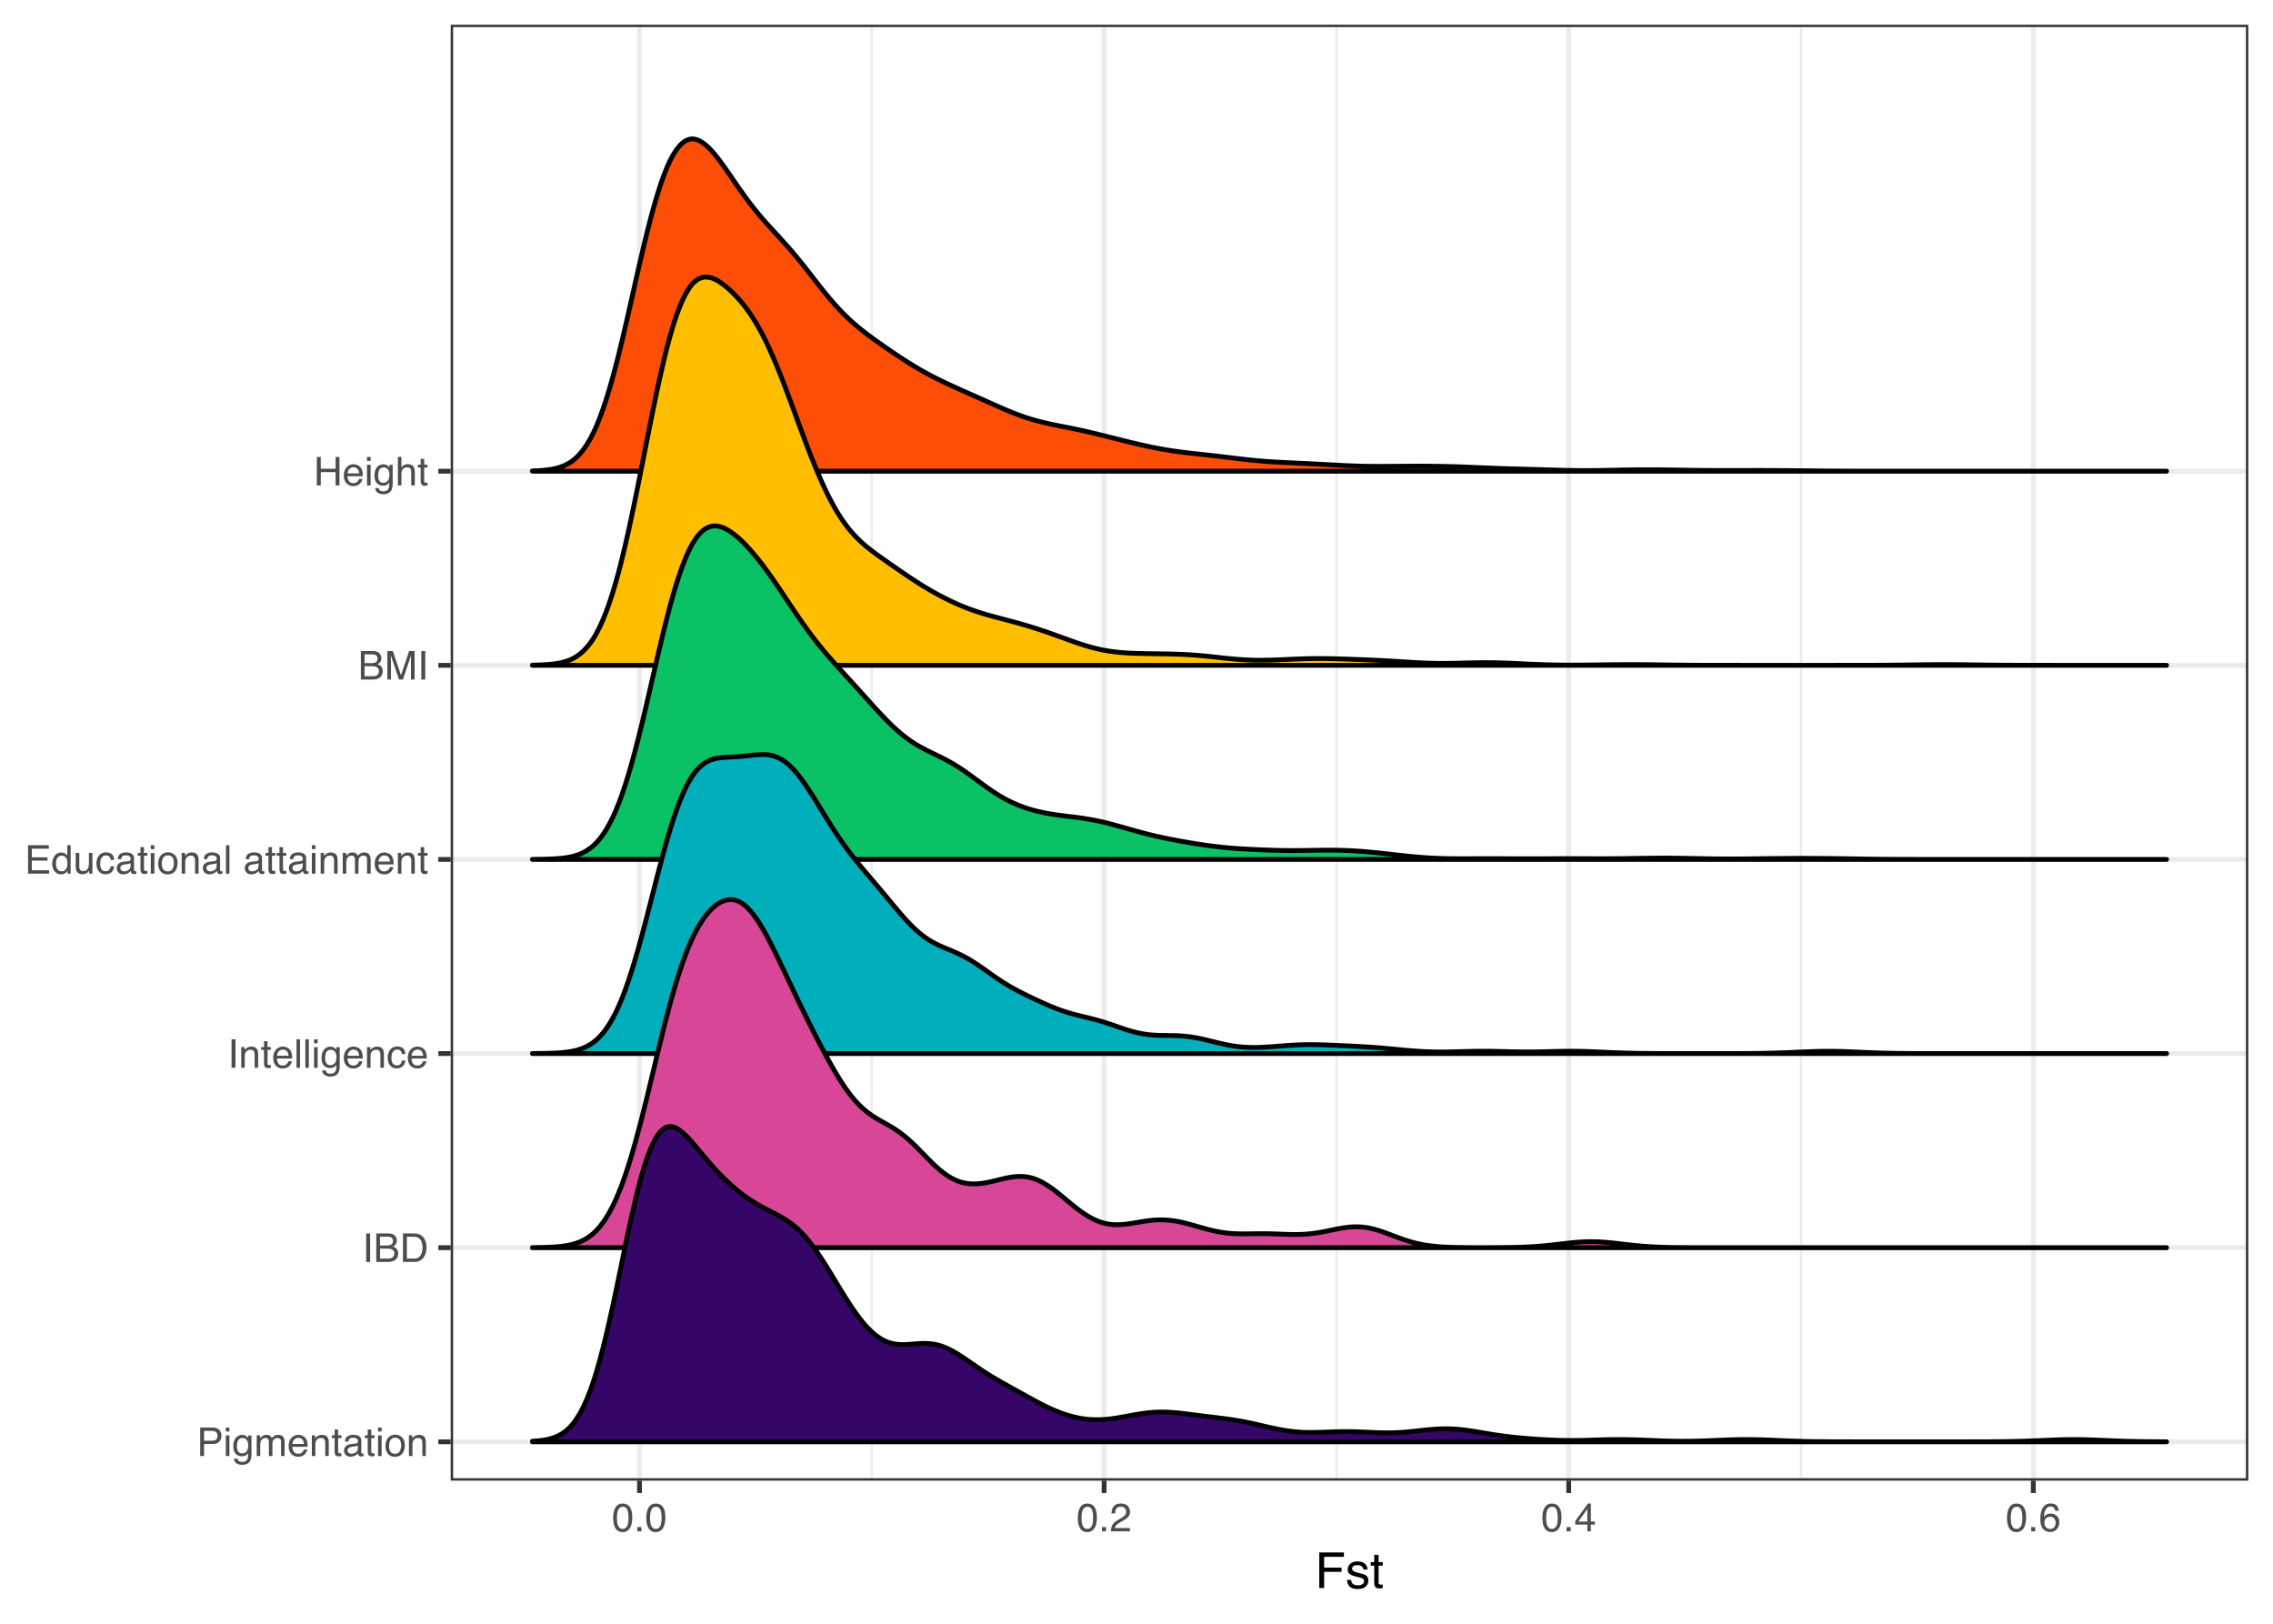 <?xml version="1.0" encoding="UTF-8"?>
<svg xmlns="http://www.w3.org/2000/svg" xmlns:xlink="http://www.w3.org/1999/xlink" width="504pt" height="360pt" viewBox="0 0 504 360" version="1.1">
<defs>
<g>
<symbol overflow="visible" id="glyph0-0">
<path style="stroke:none;" d="M 0.281 0 L 0.281 -6.312 L 5.297 -6.312 L 5.297 0 Z M 4.5 -0.797 L 4.5 -5.516 L 1.078 -5.516 L 1.078 -0.797 Z M 4.5 -0.797 "/>
</symbol>
<symbol overflow="visible" id="glyph0-1">
<path style="stroke:none;" d="M 0.75 -6.312 L 3.594 -6.312 C 4.156 -6.312 4.609 -6.148 4.953 -5.828 C 5.297 -5.516 5.469 -5.07 5.469 -4.5 C 5.469 -4.008 5.312 -3.582 5 -3.219 C 4.695 -2.852 4.227 -2.672 3.594 -2.672 L 1.609 -2.672 L 1.609 0 L 0.75 0 Z M 4.594 -4.5 C 4.594 -4.957 4.422 -5.27 4.078 -5.438 C 3.891 -5.531 3.633 -5.578 3.312 -5.578 L 1.609 -5.578 L 1.609 -3.391 L 3.312 -3.391 C 3.695 -3.391 4.004 -3.469 4.234 -3.625 C 4.473 -3.789 4.594 -4.082 4.594 -4.5 Z M 4.594 -4.5 "/>
</symbol>
<symbol overflow="visible" id="glyph0-2">
<path style="stroke:none;" d="M 0.562 -4.578 L 1.359 -4.578 L 1.359 0 L 0.562 0 Z M 0.562 -6.312 L 1.359 -6.312 L 1.359 -5.438 L 0.562 -5.438 Z M 0.562 -6.312 "/>
</symbol>
<symbol overflow="visible" id="glyph0-3">
<path style="stroke:none;" d="M 2.188 -4.688 C 2.551 -4.688 2.867 -4.598 3.141 -4.422 C 3.285 -4.316 3.43 -4.172 3.578 -3.984 L 3.578 -4.562 L 4.297 -4.562 L 4.297 -0.375 C 4.297 0.207 4.207 0.672 4.031 1.016 C 3.719 1.641 3.113 1.953 2.219 1.953 C 1.727 1.953 1.312 1.836 0.969 1.609 C 0.633 1.391 0.445 1.047 0.406 0.578 L 1.188 0.578 C 1.227 0.773 1.301 0.93 1.406 1.047 C 1.582 1.223 1.859 1.312 2.234 1.312 C 2.828 1.312 3.219 1.098 3.406 0.672 C 3.508 0.43 3.555 -0.004 3.547 -0.641 C 3.391 -0.398 3.203 -0.223 2.984 -0.109 C 2.773 0.004 2.488 0.062 2.125 0.062 C 1.633 0.062 1.203 -0.113 0.828 -0.469 C 0.453 -0.82 0.266 -1.41 0.266 -2.234 C 0.266 -3.004 0.453 -3.602 0.828 -4.031 C 1.203 -4.469 1.656 -4.688 2.188 -4.688 Z M 3.578 -2.312 C 3.578 -2.883 3.457 -3.305 3.219 -3.578 C 2.988 -3.859 2.691 -4 2.328 -4 C 1.785 -4 1.414 -3.742 1.219 -3.234 C 1.113 -2.961 1.062 -2.609 1.062 -2.172 C 1.062 -1.648 1.164 -1.254 1.375 -0.984 C 1.582 -0.711 1.863 -0.578 2.219 -0.578 C 2.77 -0.578 3.16 -0.828 3.391 -1.328 C 3.516 -1.609 3.578 -1.938 3.578 -2.312 Z M 2.281 -4.719 Z M 2.281 -4.719 "/>
</symbol>
<symbol overflow="visible" id="glyph0-4">
<path style="stroke:none;" d="M 0.562 -4.594 L 1.328 -4.594 L 1.328 -3.953 C 1.516 -4.172 1.68 -4.332 1.828 -4.438 C 2.086 -4.613 2.379 -4.703 2.703 -4.703 C 3.066 -4.703 3.359 -4.613 3.578 -4.438 C 3.703 -4.332 3.816 -4.18 3.922 -3.984 C 4.098 -4.223 4.301 -4.398 4.531 -4.516 C 4.758 -4.641 5.02 -4.703 5.312 -4.703 C 5.926 -4.703 6.348 -4.477 6.578 -4.031 C 6.691 -3.789 6.75 -3.469 6.75 -3.062 L 6.75 0 L 5.953 0 L 5.953 -3.203 C 5.953 -3.504 5.875 -3.711 5.719 -3.828 C 5.57 -3.941 5.383 -4 5.156 -4 C 4.852 -4 4.594 -3.895 4.375 -3.688 C 4.156 -3.488 4.047 -3.148 4.047 -2.672 L 4.047 0 L 3.266 0 L 3.266 -3 C 3.266 -3.312 3.227 -3.539 3.156 -3.688 C 3.039 -3.895 2.82 -4 2.5 -4 C 2.207 -4 1.941 -3.883 1.703 -3.656 C 1.461 -3.438 1.344 -3.031 1.344 -2.438 L 1.344 0 L 0.562 0 Z M 0.562 -4.594 "/>
</symbol>
<symbol overflow="visible" id="glyph0-5">
<path style="stroke:none;" d="M 2.484 -4.703 C 2.805 -4.703 3.117 -4.625 3.422 -4.469 C 3.734 -4.32 3.969 -4.125 4.125 -3.875 C 4.281 -3.645 4.383 -3.375 4.438 -3.062 C 4.488 -2.852 4.516 -2.516 4.516 -2.047 L 1.141 -2.047 C 1.148 -1.586 1.258 -1.211 1.469 -0.922 C 1.676 -0.641 1.992 -0.5 2.422 -0.5 C 2.828 -0.5 3.148 -0.633 3.391 -0.906 C 3.523 -1.062 3.625 -1.238 3.688 -1.438 L 4.453 -1.438 C 4.43 -1.27 4.363 -1.082 4.25 -0.875 C 4.133 -0.664 4.004 -0.5 3.859 -0.375 C 3.629 -0.145 3.344 0.008 3 0.094 C 2.812 0.133 2.598 0.156 2.359 0.156 C 1.785 0.156 1.301 -0.051 0.906 -0.469 C 0.508 -0.883 0.312 -1.469 0.312 -2.219 C 0.312 -2.945 0.508 -3.539 0.906 -4 C 1.312 -4.469 1.836 -4.703 2.484 -4.703 Z M 3.719 -2.672 C 3.688 -3.004 3.613 -3.27 3.5 -3.469 C 3.281 -3.844 2.926 -4.031 2.438 -4.031 C 2.082 -4.031 1.785 -3.898 1.547 -3.641 C 1.305 -3.391 1.176 -3.066 1.156 -2.672 Z M 2.406 -4.719 Z M 2.406 -4.719 "/>
</symbol>
<symbol overflow="visible" id="glyph0-6">
<path style="stroke:none;" d="M 0.562 -4.594 L 1.297 -4.594 L 1.297 -3.953 C 1.516 -4.211 1.742 -4.398 1.984 -4.516 C 2.234 -4.641 2.508 -4.703 2.812 -4.703 C 3.457 -4.703 3.895 -4.473 4.125 -4.016 C 4.25 -3.766 4.312 -3.41 4.312 -2.953 L 4.312 0 L 3.531 0 L 3.531 -2.906 C 3.531 -3.176 3.488 -3.398 3.406 -3.578 C 3.27 -3.859 3.02 -4 2.656 -4 C 2.477 -4 2.328 -3.984 2.203 -3.953 C 1.992 -3.891 1.812 -3.766 1.656 -3.578 C 1.52 -3.422 1.43 -3.258 1.391 -3.094 C 1.359 -2.938 1.344 -2.707 1.344 -2.406 L 1.344 0 L 0.562 0 Z M 2.391 -4.719 Z M 2.391 -4.719 "/>
</symbol>
<symbol overflow="visible" id="glyph0-7">
<path style="stroke:none;" d="M 0.719 -5.891 L 1.5 -5.891 L 1.5 -4.594 L 2.234 -4.594 L 2.234 -3.969 L 1.5 -3.969 L 1.5 -0.969 C 1.5 -0.801 1.555 -0.691 1.672 -0.641 C 1.723 -0.609 1.82 -0.594 1.969 -0.594 C 2 -0.594 2.035 -0.594 2.078 -0.594 C 2.129 -0.594 2.18 -0.598 2.234 -0.609 L 2.234 0 C 2.148 0.02 2.055 0.035 1.953 0.047 C 1.859 0.066 1.758 0.078 1.656 0.078 C 1.289 0.078 1.039 -0.016 0.906 -0.203 C 0.781 -0.391 0.719 -0.629 0.719 -0.922 L 0.719 -3.969 L 0.094 -3.969 L 0.094 -4.594 L 0.719 -4.594 Z M 0.719 -5.891 "/>
</symbol>
<symbol overflow="visible" id="glyph0-8">
<path style="stroke:none;" d="M 1.156 -1.219 C 1.156 -1 1.238 -0.82 1.406 -0.688 C 1.57 -0.562 1.766 -0.5 1.984 -0.5 C 2.254 -0.5 2.52 -0.562 2.781 -0.688 C 3.207 -0.895 3.422 -1.238 3.422 -1.719 L 3.422 -2.344 C 3.328 -2.281 3.203 -2.227 3.047 -2.188 C 2.898 -2.145 2.754 -2.117 2.609 -2.109 L 2.141 -2.047 C 1.867 -2.004 1.66 -1.945 1.516 -1.875 C 1.273 -1.738 1.156 -1.52 1.156 -1.219 Z M 3.031 -2.781 C 3.207 -2.812 3.328 -2.891 3.391 -3.016 C 3.422 -3.078 3.438 -3.176 3.438 -3.312 C 3.438 -3.57 3.344 -3.758 3.156 -3.875 C 2.969 -4 2.703 -4.062 2.359 -4.062 C 1.953 -4.062 1.664 -3.953 1.5 -3.734 C 1.406 -3.609 1.344 -3.43 1.312 -3.203 L 0.594 -3.203 C 0.602 -3.766 0.785 -4.156 1.141 -4.375 C 1.492 -4.602 1.906 -4.719 2.375 -4.719 C 2.914 -4.719 3.352 -4.613 3.688 -4.406 C 4.02 -4.195 4.188 -3.875 4.188 -3.438 L 4.188 -0.797 C 4.188 -0.711 4.203 -0.645 4.234 -0.594 C 4.273 -0.551 4.348 -0.531 4.453 -0.531 C 4.484 -0.531 4.52 -0.531 4.562 -0.531 C 4.602 -0.531 4.648 -0.535 4.703 -0.547 L 4.703 0.016 C 4.578 0.055 4.484 0.078 4.422 0.078 C 4.359 0.086 4.273 0.094 4.172 0.094 C 3.898 0.094 3.707 0 3.594 -0.188 C 3.531 -0.281 3.484 -0.422 3.453 -0.609 C 3.297 -0.398 3.07 -0.219 2.781 -0.062 C 2.488 0.082 2.16 0.156 1.797 0.156 C 1.367 0.156 1.02 0.023 0.75 -0.234 C 0.488 -0.492 0.359 -0.816 0.359 -1.203 C 0.359 -1.629 0.488 -1.957 0.75 -2.188 C 1.02 -2.426 1.367 -2.578 1.797 -2.641 Z M 2.391 -4.719 Z M 2.391 -4.719 "/>
</symbol>
<symbol overflow="visible" id="glyph0-9">
<path style="stroke:none;" d="M 2.391 -0.5 C 2.898 -0.5 3.25 -0.691 3.438 -1.078 C 3.633 -1.461 3.734 -1.895 3.734 -2.375 C 3.734 -2.801 3.664 -3.148 3.531 -3.422 C 3.312 -3.848 2.938 -4.062 2.406 -4.062 C 1.926 -4.062 1.578 -3.879 1.359 -3.516 C 1.148 -3.16 1.047 -2.727 1.047 -2.219 C 1.047 -1.727 1.148 -1.316 1.359 -0.984 C 1.578 -0.66 1.922 -0.5 2.391 -0.5 Z M 2.422 -4.734 C 3.016 -4.734 3.516 -4.535 3.922 -4.141 C 4.336 -3.742 4.547 -3.16 4.547 -2.391 C 4.547 -1.648 4.363 -1.035 4 -0.547 C 3.633 -0.066 3.07 0.172 2.312 0.172 C 1.688 0.172 1.188 -0.039 0.812 -0.469 C 0.438 -0.895 0.25 -1.473 0.25 -2.203 C 0.25 -2.973 0.445 -3.586 0.844 -4.047 C 1.238 -4.504 1.766 -4.734 2.422 -4.734 Z M 2.391 -4.719 Z M 2.391 -4.719 "/>
</symbol>
<symbol overflow="visible" id="glyph0-10">
<path style="stroke:none;" d="M 0.859 -6.312 L 1.734 -6.312 L 1.734 0 L 0.859 0 Z M 0.859 -6.312 "/>
</symbol>
<symbol overflow="visible" id="glyph0-11">
<path style="stroke:none;" d="M 3.047 -3.641 C 3.398 -3.641 3.68 -3.691 3.891 -3.797 C 4.203 -3.953 4.359 -4.234 4.359 -4.641 C 4.359 -5.055 4.191 -5.336 3.859 -5.484 C 3.66 -5.555 3.379 -5.594 3.016 -5.594 L 1.484 -5.594 L 1.484 -3.641 Z M 3.328 -0.734 C 3.848 -0.734 4.223 -0.883 4.453 -1.188 C 4.586 -1.375 4.656 -1.602 4.656 -1.875 C 4.656 -2.332 4.453 -2.645 4.047 -2.812 C 3.828 -2.906 3.539 -2.953 3.188 -2.953 L 1.484 -2.953 L 1.484 -0.734 Z M 0.656 -6.312 L 3.359 -6.312 C 4.098 -6.312 4.625 -6.086 4.938 -5.641 C 5.113 -5.379 5.203 -5.082 5.203 -4.75 C 5.203 -4.352 5.094 -4.023 4.875 -3.766 C 4.75 -3.629 4.578 -3.504 4.359 -3.391 C 4.68 -3.273 4.926 -3.141 5.094 -2.984 C 5.375 -2.703 5.516 -2.32 5.516 -1.844 C 5.516 -1.438 5.391 -1.066 5.141 -0.734 C 4.754 -0.242 4.145 0 3.312 0 L 0.656 0 Z M 0.656 -6.312 "/>
</symbol>
<symbol overflow="visible" id="glyph0-12">
<path style="stroke:none;" d="M 3.094 -0.734 C 3.383 -0.734 3.625 -0.766 3.812 -0.828 C 4.133 -0.93 4.406 -1.145 4.625 -1.469 C 4.789 -1.719 4.91 -2.039 4.984 -2.438 C 5.023 -2.676 5.047 -2.898 5.047 -3.109 C 5.047 -3.891 4.891 -4.492 4.578 -4.922 C 4.273 -5.359 3.773 -5.578 3.078 -5.578 L 1.562 -5.578 L 1.562 -0.734 Z M 0.703 -6.312 L 3.266 -6.312 C 4.129 -6.312 4.801 -6.004 5.281 -5.391 C 5.707 -4.828 5.922 -4.113 5.922 -3.25 C 5.922 -2.582 5.797 -1.977 5.547 -1.438 C 5.098 -0.477 4.332 0 3.25 0 L 0.703 0 Z M 0.703 -6.312 "/>
</symbol>
<symbol overflow="visible" id="glyph0-13">
<path style="stroke:none;" d="M 0.594 -6.312 L 1.359 -6.312 L 1.359 0 L 0.594 0 Z M 0.594 -6.312 "/>
</symbol>
<symbol overflow="visible" id="glyph0-14">
<path style="stroke:none;" d="M 2.344 -4.734 C 2.863 -4.734 3.285 -4.609 3.609 -4.359 C 3.93 -4.109 4.125 -3.672 4.188 -3.047 L 3.438 -3.047 C 3.395 -3.336 3.289 -3.578 3.125 -3.766 C 2.957 -3.953 2.695 -4.047 2.344 -4.047 C 1.852 -4.047 1.5 -3.801 1.281 -3.312 C 1.145 -3.008 1.078 -2.629 1.078 -2.172 C 1.078 -1.703 1.172 -1.312 1.359 -1 C 1.555 -0.688 1.867 -0.531 2.297 -0.531 C 2.609 -0.531 2.859 -0.625 3.047 -0.812 C 3.234 -1.008 3.363 -1.281 3.438 -1.625 L 4.188 -1.625 C 4.102 -1.02 3.891 -0.57 3.547 -0.281 C 3.203 0 2.766 0.141 2.234 0.141 C 1.629 0.141 1.145 -0.078 0.781 -0.516 C 0.426 -0.961 0.25 -1.516 0.25 -2.172 C 0.25 -2.984 0.445 -3.613 0.844 -4.062 C 1.238 -4.508 1.738 -4.734 2.344 -4.734 Z M 2.219 -4.719 Z M 2.219 -4.719 "/>
</symbol>
<symbol overflow="visible" id="glyph0-15">
<path style="stroke:none;" d="M 0.75 -6.312 L 5.359 -6.312 L 5.359 -5.531 L 1.578 -5.531 L 1.578 -3.625 L 5.062 -3.625 L 5.062 -2.891 L 1.578 -2.891 L 1.578 -0.75 L 5.422 -0.75 L 5.422 0 L 0.75 0 Z M 3.078 -6.312 Z M 3.078 -6.312 "/>
</symbol>
<symbol overflow="visible" id="glyph0-16">
<path style="stroke:none;" d="M 1.062 -2.25 C 1.062 -1.75 1.164 -1.332 1.375 -1 C 1.582 -0.676 1.914 -0.516 2.375 -0.516 C 2.727 -0.516 3.02 -0.664 3.25 -0.969 C 3.488 -1.281 3.609 -1.723 3.609 -2.297 C 3.609 -2.879 3.488 -3.305 3.25 -3.578 C 3.008 -3.859 2.711 -4 2.359 -4 C 1.973 -4 1.66 -3.848 1.422 -3.547 C 1.18 -3.254 1.062 -2.82 1.062 -2.25 Z M 2.219 -4.688 C 2.57 -4.688 2.867 -4.609 3.109 -4.453 C 3.242 -4.367 3.398 -4.219 3.578 -4 L 3.578 -6.328 L 4.312 -6.328 L 4.312 0 L 3.625 0 L 3.625 -0.641 C 3.438 -0.359 3.219 -0.156 2.969 -0.031 C 2.727 0.094 2.453 0.156 2.141 0.156 C 1.617 0.156 1.172 -0.055 0.797 -0.484 C 0.422 -0.91 0.234 -1.484 0.234 -2.203 C 0.234 -2.867 0.406 -3.445 0.75 -3.938 C 1.094 -4.438 1.582 -4.688 2.219 -4.688 Z M 2.219 -4.688 "/>
</symbol>
<symbol overflow="visible" id="glyph0-17">
<path style="stroke:none;" d="M 1.344 -4.594 L 1.344 -1.547 C 1.344 -1.305 1.379 -1.113 1.453 -0.969 C 1.586 -0.695 1.844 -0.562 2.219 -0.562 C 2.758 -0.562 3.125 -0.801 3.312 -1.281 C 3.426 -1.539 3.484 -1.895 3.484 -2.344 L 3.484 -4.594 L 4.25 -4.594 L 4.25 0 L 3.516 0 L 3.531 -0.672 C 3.426 -0.504 3.301 -0.359 3.156 -0.234 C 2.863 0.004 2.504 0.125 2.078 0.125 C 1.422 0.125 0.977 -0.094 0.75 -0.531 C 0.613 -0.77 0.547 -1.082 0.547 -1.469 L 0.547 -4.594 Z M 2.406 -4.719 Z M 2.406 -4.719 "/>
</symbol>
<symbol overflow="visible" id="glyph0-18">
<path style="stroke:none;" d=""/>
</symbol>
<symbol overflow="visible" id="glyph0-19">
<path style="stroke:none;" d="M 0.656 -6.312 L 1.875 -6.312 L 3.688 -0.969 L 5.484 -6.312 L 6.703 -6.312 L 6.703 0 L 5.891 0 L 5.891 -3.719 C 5.891 -3.852 5.891 -4.066 5.891 -4.359 C 5.898 -4.66 5.906 -4.984 5.906 -5.328 L 4.109 0 L 3.25 0 L 1.438 -5.328 L 1.438 -5.125 C 1.438 -4.969 1.441 -4.734 1.453 -4.422 C 1.461 -4.109 1.469 -3.875 1.469 -3.719 L 1.469 0 L 0.656 0 Z M 0.656 -6.312 "/>
</symbol>
<symbol overflow="visible" id="glyph0-20">
<path style="stroke:none;" d="M 0.688 -6.312 L 1.562 -6.312 L 1.562 -3.703 L 4.844 -3.703 L 4.844 -6.312 L 5.703 -6.312 L 5.703 0 L 4.844 0 L 4.844 -2.953 L 1.562 -2.953 L 1.562 0 L 0.688 0 Z M 0.688 -6.312 "/>
</symbol>
<symbol overflow="visible" id="glyph0-21">
<path style="stroke:none;" d="M 0.562 -6.328 L 1.344 -6.328 L 1.344 -3.984 C 1.52 -4.211 1.68 -4.375 1.828 -4.469 C 2.078 -4.633 2.391 -4.719 2.766 -4.719 C 3.43 -4.719 3.883 -4.484 4.125 -4.016 C 4.25 -3.754 4.312 -3.398 4.312 -2.953 L 4.312 0 L 3.516 0 L 3.516 -2.906 C 3.516 -3.238 3.473 -3.484 3.391 -3.641 C 3.254 -3.891 2.992 -4.016 2.609 -4.016 C 2.285 -4.016 1.992 -3.906 1.734 -3.688 C 1.473 -3.469 1.344 -3.051 1.344 -2.438 L 1.344 0 L 0.562 0 Z M 0.562 -6.328 "/>
</symbol>
<symbol overflow="visible" id="glyph0-22">
<path style="stroke:none;" d="M 2.375 -6.156 C 3.176 -6.156 3.754 -5.828 4.109 -5.172 C 4.379 -4.66 4.516 -3.961 4.516 -3.078 C 4.516 -2.242 4.391 -1.555 4.141 -1.016 C 3.785 -0.223 3.195 0.172 2.375 0.172 C 1.633 0.172 1.082 -0.148 0.719 -0.797 C 0.426 -1.328 0.281 -2.047 0.281 -2.953 C 0.281 -3.648 0.367 -4.25 0.547 -4.75 C 0.879 -5.688 1.488 -6.156 2.375 -6.156 Z M 2.375 -0.531 C 2.77 -0.531 3.086 -0.707 3.328 -1.062 C 3.566 -1.426 3.688 -2.086 3.688 -3.047 C 3.688 -3.754 3.598 -4.332 3.422 -4.781 C 3.254 -5.227 2.922 -5.453 2.422 -5.453 C 1.973 -5.453 1.641 -5.238 1.422 -4.812 C 1.211 -4.383 1.109 -3.754 1.109 -2.922 C 1.109 -2.297 1.176 -1.789 1.312 -1.406 C 1.52 -0.82 1.875 -0.531 2.375 -0.531 Z M 2.375 -0.531 "/>
</symbol>
<symbol overflow="visible" id="glyph0-23">
<path style="stroke:none;" d="M 0.75 -0.938 L 1.656 -0.938 L 1.656 0 L 0.75 0 Z M 0.75 -0.938 "/>
</symbol>
<symbol overflow="visible" id="glyph0-24">
<path style="stroke:none;" d="M 0.281 0 C 0.301 -0.531 0.406 -0.988 0.594 -1.375 C 0.789 -1.77 1.164 -2.129 1.719 -2.453 L 2.547 -2.922 C 2.91 -3.141 3.164 -3.328 3.312 -3.484 C 3.551 -3.711 3.672 -3.984 3.672 -4.297 C 3.672 -4.648 3.562 -4.93 3.344 -5.141 C 3.133 -5.359 2.848 -5.469 2.484 -5.469 C 1.961 -5.469 1.598 -5.266 1.391 -4.859 C 1.285 -4.648 1.227 -4.352 1.219 -3.969 L 0.422 -3.969 C 0.43 -4.5 0.531 -4.938 0.719 -5.281 C 1.051 -5.875 1.645 -6.172 2.5 -6.172 C 3.195 -6.172 3.707 -5.977 4.031 -5.594 C 4.363 -5.219 4.531 -4.797 4.531 -4.328 C 4.531 -3.836 4.352 -3.414 4 -3.062 C 3.801 -2.863 3.441 -2.617 2.922 -2.328 L 2.344 -2 C 2.062 -1.844 1.836 -1.695 1.672 -1.562 C 1.391 -1.312 1.211 -1.035 1.141 -0.734 L 4.5 -0.734 L 4.5 0 Z M 0.281 0 "/>
</symbol>
<symbol overflow="visible" id="glyph0-25">
<path style="stroke:none;" d="M 2.906 -2.172 L 2.906 -4.969 L 0.938 -2.172 Z M 2.922 0 L 2.922 -1.5 L 0.219 -1.5 L 0.219 -2.266 L 3.047 -6.172 L 3.688 -6.172 L 3.688 -2.172 L 4.594 -2.172 L 4.594 -1.5 L 3.688 -1.5 L 3.688 0 Z M 2.922 0 "/>
</symbol>
<symbol overflow="visible" id="glyph0-26">
<path style="stroke:none;" d="M 2.578 -6.172 C 3.266 -6.172 3.742 -5.992 4.016 -5.641 C 4.285 -5.285 4.422 -4.922 4.422 -4.547 L 3.656 -4.547 C 3.602 -4.785 3.531 -4.973 3.438 -5.109 C 3.25 -5.367 2.961 -5.5 2.578 -5.5 C 2.148 -5.5 1.805 -5.297 1.547 -4.891 C 1.297 -4.492 1.156 -3.926 1.125 -3.188 C 1.301 -3.445 1.523 -3.641 1.797 -3.766 C 2.047 -3.879 2.32 -3.938 2.625 -3.938 C 3.133 -3.938 3.582 -3.77 3.969 -3.438 C 4.352 -3.113 4.547 -2.625 4.547 -1.969 C 4.547 -1.414 4.363 -0.922 4 -0.484 C 3.633 -0.055 3.117 0.156 2.453 0.156 C 1.867 0.156 1.367 -0.062 0.953 -0.5 C 0.535 -0.938 0.328 -1.672 0.328 -2.703 C 0.328 -3.461 0.422 -4.109 0.609 -4.641 C 0.961 -5.66 1.617 -6.172 2.578 -6.172 Z M 2.516 -0.531 C 2.922 -0.531 3.223 -0.664 3.422 -0.938 C 3.629 -1.207 3.734 -1.531 3.734 -1.906 C 3.734 -2.219 3.641 -2.516 3.453 -2.797 C 3.273 -3.086 2.953 -3.234 2.484 -3.234 C 2.148 -3.234 1.859 -3.125 1.609 -2.906 C 1.359 -2.688 1.234 -2.352 1.234 -1.906 C 1.234 -1.52 1.344 -1.191 1.562 -0.922 C 1.789 -0.66 2.109 -0.531 2.516 -0.531 Z M 2.516 -0.531 "/>
</symbol>
<symbol overflow="visible" id="glyph1-0">
<path style="stroke:none;" d="M 0.359 0 L 0.359 -7.891 L 6.625 -7.891 L 6.625 0 Z M 5.625 -0.984 L 5.625 -6.906 L 1.344 -6.906 L 1.344 -0.984 Z M 5.625 -0.984 "/>
</symbol>
<symbol overflow="visible" id="glyph1-1">
<path style="stroke:none;" d="M 0.938 -7.891 L 6.406 -7.891 L 6.406 -6.922 L 2.016 -6.922 L 2.016 -4.531 L 5.875 -4.531 L 5.875 -3.594 L 2.016 -3.594 L 2.016 0 L 0.938 0 Z M 0.938 -7.891 "/>
</symbol>
<symbol overflow="visible" id="glyph1-2">
<path style="stroke:none;" d="M 1.281 -1.812 C 1.312 -1.488 1.395 -1.238 1.531 -1.062 C 1.77 -0.75 2.191 -0.594 2.797 -0.594 C 3.148 -0.594 3.461 -0.672 3.734 -0.828 C 4.004 -0.984 4.141 -1.223 4.141 -1.547 C 4.141 -1.797 4.031 -1.984 3.812 -2.109 C 3.676 -2.191 3.398 -2.285 2.984 -2.391 L 2.219 -2.578 C 1.727 -2.703 1.367 -2.836 1.141 -2.984 C 0.723 -3.254 0.516 -3.617 0.516 -4.078 C 0.516 -4.617 0.707 -5.055 1.094 -5.391 C 1.488 -5.734 2.02 -5.906 2.688 -5.906 C 3.551 -5.906 4.176 -5.648 4.562 -5.141 C 4.801 -4.816 4.914 -4.469 4.906 -4.094 L 4 -4.094 C 3.977 -4.312 3.898 -4.508 3.766 -4.688 C 3.547 -4.945 3.16 -5.078 2.609 -5.078 C 2.242 -5.078 1.969 -5.004 1.781 -4.859 C 1.594 -4.723 1.5 -4.539 1.5 -4.312 C 1.5 -4.062 1.625 -3.863 1.875 -3.719 C 2.008 -3.625 2.219 -3.539 2.5 -3.469 L 3.141 -3.312 C 3.836 -3.145 4.301 -2.984 4.531 -2.828 C 4.914 -2.578 5.109 -2.191 5.109 -1.672 C 5.109 -1.148 4.91 -0.703 4.516 -0.328 C 4.129 0.035 3.539 0.219 2.75 0.219 C 1.895 0.219 1.285 0.023 0.922 -0.359 C 0.566 -0.754 0.379 -1.238 0.359 -1.812 Z M 2.719 -5.891 Z M 2.719 -5.891 "/>
</symbol>
<symbol overflow="visible" id="glyph1-3">
<path style="stroke:none;" d="M 0.906 -7.359 L 1.875 -7.359 L 1.875 -5.75 L 2.797 -5.75 L 2.797 -4.969 L 1.875 -4.969 L 1.875 -1.203 C 1.875 -1.004 1.941 -0.875 2.078 -0.812 C 2.16 -0.77 2.285 -0.75 2.453 -0.75 C 2.504 -0.75 2.555 -0.75 2.609 -0.75 C 2.66 -0.75 2.723 -0.754 2.797 -0.766 L 2.797 0 C 2.68 0.031 2.562 0.051 2.438 0.062 C 2.32 0.082 2.195 0.094 2.062 0.094 C 1.613 0.094 1.305 -0.02 1.141 -0.25 C 0.984 -0.488 0.906 -0.789 0.906 -1.156 L 0.906 -4.969 L 0.125 -4.969 L 0.125 -5.75 L 0.906 -5.75 Z M 0.906 -7.359 "/>
</symbol>
</g>
<clipPath id="clip1">
  <path d="M 99.938 5.48 L 498.523 5.48 L 498.523 328.27 L 99.938 328.27 Z M 99.938 5.48 "/>
</clipPath>
<clipPath id="clip2">
  <path d="M 193 5.48 L 194 5.48 L 194 328.27 L 193 328.27 Z M 193 5.48 "/>
</clipPath>
<clipPath id="clip3">
  <path d="M 296 5.48 L 297 5.48 L 297 328.27 L 296 328.27 Z M 296 5.48 "/>
</clipPath>
<clipPath id="clip4">
  <path d="M 399 5.48 L 400 5.48 L 400 328.27 L 399 328.27 Z M 399 5.48 "/>
</clipPath>
<clipPath id="clip5">
  <path d="M 99.938 319 L 498.523 319 L 498.523 321 L 99.938 321 Z M 99.938 319 "/>
</clipPath>
<clipPath id="clip6">
  <path d="M 99.938 276 L 498.523 276 L 498.523 278 L 99.938 278 Z M 99.938 276 "/>
</clipPath>
<clipPath id="clip7">
  <path d="M 99.938 233 L 498.523 233 L 498.523 235 L 99.938 235 Z M 99.938 233 "/>
</clipPath>
<clipPath id="clip8">
  <path d="M 99.938 190 L 498.523 190 L 498.523 192 L 99.938 192 Z M 99.938 190 "/>
</clipPath>
<clipPath id="clip9">
  <path d="M 99.938 146 L 498.523 146 L 498.523 149 L 99.938 149 Z M 99.938 146 "/>
</clipPath>
<clipPath id="clip10">
  <path d="M 99.938 103 L 498.523 103 L 498.523 106 L 99.938 106 Z M 99.938 103 "/>
</clipPath>
<clipPath id="clip11">
  <path d="M 141 5.48 L 143 5.48 L 143 328.27 L 141 328.27 Z M 141 5.48 "/>
</clipPath>
<clipPath id="clip12">
  <path d="M 244 5.48 L 246 5.48 L 246 328.27 L 244 328.27 Z M 244 5.48 "/>
</clipPath>
<clipPath id="clip13">
  <path d="M 347 5.48 L 349 5.48 L 349 328.27 L 347 328.27 Z M 347 5.48 "/>
</clipPath>
<clipPath id="clip14">
  <path d="M 450 5.48 L 452 5.48 L 452 328.27 L 450 328.27 Z M 450 5.48 "/>
</clipPath>
<clipPath id="clip15">
  <path d="M 99.938 5.48 L 498.523 5.48 L 498.523 328.27 L 99.938 328.27 Z M 99.938 5.48 "/>
</clipPath>
</defs>
<g id="surface389">
<rect x="0" y="0" width="504" height="360" style="fill:rgb(100%,100%,100%);fill-opacity:1;stroke:none;"/>
<rect x="0" y="0" width="504" height="360" style="fill:rgb(100%,100%,100%);fill-opacity:1;stroke:none;"/>
<path style="fill:none;stroke-width:1.067;stroke-linecap:round;stroke-linejoin:round;stroke:rgb(100%,100%,100%);stroke-opacity:1;stroke-miterlimit:10;" d="M 0 360 L 504 360 L 504 0 L 0 0 Z M 0 360 "/>
<g clip-path="url(#clip1)" clip-rule="nonzero">
<path style=" stroke:none;fill-rule:nonzero;fill:rgb(100%,100%,100%);fill-opacity:1;" d="M 99.938 328.266 L 498.523 328.266 L 498.523 5.477 L 99.938 5.477 Z M 99.938 328.266 "/>
</g>
<g clip-path="url(#clip2)" clip-rule="nonzero">
<path style="fill:none;stroke-width:0.533;stroke-linecap:butt;stroke-linejoin:round;stroke:rgb(92.157%,92.157%,92.157%);stroke-opacity:1;stroke-miterlimit:10;" d="M 193.305 328.266 L 193.305 5.48 "/>
</g>
<g clip-path="url(#clip3)" clip-rule="nonzero">
<path style="fill:none;stroke-width:0.533;stroke-linecap:butt;stroke-linejoin:round;stroke:rgb(92.157%,92.157%,92.157%);stroke-opacity:1;stroke-miterlimit:10;" d="M 296.328 328.266 L 296.328 5.48 "/>
</g>
<g clip-path="url(#clip4)" clip-rule="nonzero">
<path style="fill:none;stroke-width:0.533;stroke-linecap:butt;stroke-linejoin:round;stroke:rgb(92.157%,92.157%,92.157%);stroke-opacity:1;stroke-miterlimit:10;" d="M 399.348 328.266 L 399.348 5.48 "/>
</g>
<g clip-path="url(#clip5)" clip-rule="nonzero">
<path style="fill:none;stroke-width:1.067;stroke-linecap:butt;stroke-linejoin:round;stroke:rgb(92.157%,92.157%,92.157%);stroke-opacity:1;stroke-miterlimit:10;" d="M 99.938 319.66 L 498.52 319.66 "/>
</g>
<g clip-path="url(#clip6)" clip-rule="nonzero">
<path style="fill:none;stroke-width:1.067;stroke-linecap:butt;stroke-linejoin:round;stroke:rgb(92.157%,92.157%,92.157%);stroke-opacity:1;stroke-miterlimit:10;" d="M 99.938 276.621 L 498.52 276.621 "/>
</g>
<g clip-path="url(#clip7)" clip-rule="nonzero">
<path style="fill:none;stroke-width:1.067;stroke-linecap:butt;stroke-linejoin:round;stroke:rgb(92.157%,92.157%,92.157%);stroke-opacity:1;stroke-miterlimit:10;" d="M 99.938 233.582 L 498.52 233.582 "/>
</g>
<g clip-path="url(#clip8)" clip-rule="nonzero">
<path style="fill:none;stroke-width:1.067;stroke-linecap:butt;stroke-linejoin:round;stroke:rgb(92.157%,92.157%,92.157%);stroke-opacity:1;stroke-miterlimit:10;" d="M 99.938 190.543 L 498.52 190.543 "/>
</g>
<g clip-path="url(#clip9)" clip-rule="nonzero">
<path style="fill:none;stroke-width:1.067;stroke-linecap:butt;stroke-linejoin:round;stroke:rgb(92.157%,92.157%,92.157%);stroke-opacity:1;stroke-miterlimit:10;" d="M 99.938 147.508 L 498.52 147.508 "/>
</g>
<g clip-path="url(#clip10)" clip-rule="nonzero">
<path style="fill:none;stroke-width:1.067;stroke-linecap:butt;stroke-linejoin:round;stroke:rgb(92.157%,92.157%,92.157%);stroke-opacity:1;stroke-miterlimit:10;" d="M 99.938 104.469 L 498.52 104.469 "/>
</g>
<g clip-path="url(#clip11)" clip-rule="nonzero">
<path style="fill:none;stroke-width:1.067;stroke-linecap:butt;stroke-linejoin:round;stroke:rgb(92.157%,92.157%,92.157%);stroke-opacity:1;stroke-miterlimit:10;" d="M 141.797 328.266 L 141.797 5.48 "/>
</g>
<g clip-path="url(#clip12)" clip-rule="nonzero">
<path style="fill:none;stroke-width:1.067;stroke-linecap:butt;stroke-linejoin:round;stroke:rgb(92.157%,92.157%,92.157%);stroke-opacity:1;stroke-miterlimit:10;" d="M 244.816 328.266 L 244.816 5.48 "/>
</g>
<g clip-path="url(#clip13)" clip-rule="nonzero">
<path style="fill:none;stroke-width:1.067;stroke-linecap:butt;stroke-linejoin:round;stroke:rgb(92.157%,92.157%,92.157%);stroke-opacity:1;stroke-miterlimit:10;" d="M 347.836 328.266 L 347.836 5.48 "/>
</g>
<g clip-path="url(#clip14)" clip-rule="nonzero">
<path style="fill:none;stroke-width:1.067;stroke-linecap:butt;stroke-linejoin:round;stroke:rgb(92.157%,92.157%,92.157%);stroke-opacity:1;stroke-miterlimit:10;" d="M 450.855 328.266 L 450.855 5.48 "/>
</g>
<path style="fill-rule:nonzero;fill:rgb(98.824%,30.588%,2.745%);fill-opacity:1;stroke-width:1.067;stroke-linecap:round;stroke-linejoin:round;stroke:rgb(0%,0%,0%);stroke-opacity:1;stroke-miterlimit:10;" d="M 118.055 104.402 L 118.762 104.379 L 119.473 104.344 L 120.18 104.297 L 120.891 104.234 L 121.598 104.152 L 122.309 104.043 L 123.016 103.902 L 123.727 103.723 L 124.438 103.496 L 125.145 103.211 L 125.855 102.863 L 126.562 102.441 L 127.273 101.91 L 127.98 101.273 L 128.691 100.516 L 129.398 99.629 L 130.109 98.598 L 130.816 97.41 L 131.527 96.055 L 132.234 94.516 L 132.945 92.77 L 133.652 90.84 L 134.363 88.723 L 135.07 86.426 L 135.781 83.957 L 136.492 81.324 L 137.199 78.547 L 137.91 75.629 L 138.617 72.605 L 139.328 69.516 L 140.035 66.379 L 140.746 63.23 L 141.453 60.094 L 142.164 57.004 L 142.871 53.988 L 143.582 51.098 L 144.289 48.34 L 145 45.742 L 145.707 43.32 L 146.418 41.09 L 147.125 39.062 L 147.836 37.246 L 148.547 35.672 L 149.254 34.34 L 149.965 33.23 L 150.672 32.336 L 151.383 31.652 L 152.09 31.172 L 152.801 30.887 L 153.508 30.785 L 154.219 30.879 L 154.926 31.129 L 155.637 31.52 L 156.344 32.035 L 157.055 32.664 L 157.762 33.391 L 158.473 34.203 L 159.18 35.086 L 159.891 36.031 L 160.602 37.016 L 161.309 38.027 L 162.02 39.059 L 162.727 40.09 L 163.438 41.121 L 164.145 42.141 L 164.855 43.141 L 165.562 44.113 L 166.273 45.059 L 166.98 45.973 L 167.691 46.855 L 168.398 47.711 L 169.109 48.543 L 169.816 49.348 L 170.527 50.137 L 171.234 50.91 L 171.945 51.684 L 172.656 52.453 L 173.363 53.23 L 174.074 54.016 L 174.781 54.816 L 175.492 55.633 L 176.199 56.473 L 176.91 57.328 L 177.617 58.199 L 178.328 59.086 L 179.035 59.984 L 179.746 60.895 L 180.453 61.805 L 181.164 62.715 L 181.871 63.613 L 182.582 64.504 L 183.289 65.375 L 184 66.227 L 184.711 67.055 L 185.418 67.855 L 186.129 68.625 L 186.836 69.363 L 187.547 70.07 L 188.254 70.746 L 188.965 71.395 L 189.672 72.016 L 190.383 72.613 L 191.09 73.191 L 191.801 73.746 L 192.508 74.285 L 193.219 74.809 L 193.926 75.324 L 194.637 75.832 L 195.344 76.332 L 196.055 76.828 L 196.766 77.316 L 197.473 77.805 L 198.184 78.285 L 198.891 78.758 L 199.602 79.227 L 200.309 79.691 L 201.02 80.145 L 201.727 80.594 L 202.438 81.027 L 203.145 81.453 L 203.855 81.871 L 204.562 82.273 L 205.273 82.668 L 205.98 83.051 L 206.691 83.426 L 207.398 83.789 L 208.109 84.145 L 208.82 84.488 L 209.527 84.828 L 210.238 85.16 L 210.945 85.488 L 211.656 85.812 L 212.363 86.137 L 213.074 86.453 L 213.781 86.77 L 214.492 87.086 L 215.199 87.398 L 215.91 87.715 L 216.617 88.031 L 217.328 88.348 L 218.035 88.664 L 218.746 88.98 L 219.453 89.297 L 220.164 89.617 L 220.875 89.93 L 221.582 90.242 L 222.293 90.551 L 223 90.855 L 223.711 91.152 L 224.418 91.441 L 225.129 91.719 L 225.836 91.988 L 226.547 92.246 L 227.254 92.492 L 227.965 92.723 L 228.672 92.945 L 229.383 93.152 L 230.09 93.344 L 230.801 93.527 L 231.508 93.699 L 232.219 93.863 L 232.93 94.02 L 233.637 94.168 L 234.348 94.312 L 235.055 94.457 L 235.766 94.598 L 236.473 94.738 L 237.184 94.879 L 237.891 95.023 L 238.602 95.168 L 239.309 95.32 L 240.02 95.473 L 240.727 95.633 L 241.438 95.797 L 242.145 95.961 L 242.855 96.133 L 243.562 96.305 L 244.984 96.656 L 245.691 96.832 L 246.402 97.012 L 247.109 97.188 L 247.82 97.367 L 248.527 97.543 L 249.238 97.719 L 249.945 97.895 L 250.656 98.07 L 251.363 98.238 L 252.074 98.406 L 252.781 98.57 L 253.492 98.73 L 254.199 98.887 L 254.91 99.039 L 255.617 99.188 L 256.328 99.328 L 257.035 99.465 L 257.746 99.594 L 258.457 99.715 L 259.164 99.832 L 259.875 99.941 L 260.582 100.043 L 261.293 100.141 L 262 100.234 L 262.711 100.32 L 263.418 100.406 L 264.129 100.488 L 264.836 100.566 L 265.547 100.645 L 266.254 100.723 L 266.965 100.801 L 267.672 100.879 L 268.383 100.957 L 269.09 101.039 L 269.801 101.117 L 270.512 101.203 L 271.219 101.285 L 271.93 101.371 L 272.637 101.457 L 273.348 101.543 L 274.055 101.629 L 274.766 101.711 L 275.473 101.793 L 276.184 101.875 L 276.891 101.949 L 277.602 102.023 L 278.309 102.094 L 279.02 102.156 L 279.727 102.219 L 280.438 102.273 L 281.145 102.328 L 282.566 102.422 L 283.273 102.461 L 283.984 102.5 L 284.691 102.535 L 285.402 102.57 L 286.109 102.605 L 286.82 102.637 L 287.527 102.672 L 288.238 102.703 L 288.945 102.738 L 289.656 102.773 L 290.363 102.805 L 291.074 102.844 L 291.781 102.879 L 292.492 102.918 L 293.199 102.957 L 293.91 102.992 L 294.621 103.031 L 295.328 103.07 L 296.039 103.109 L 296.746 103.148 L 297.457 103.184 L 298.164 103.219 L 298.875 103.25 L 299.582 103.281 L 300.293 103.305 L 301 103.328 L 301.711 103.352 L 302.418 103.367 L 303.129 103.379 L 303.836 103.391 L 304.547 103.395 L 305.254 103.398 L 306.676 103.398 L 307.383 103.395 L 308.094 103.391 L 308.801 103.383 L 309.512 103.379 L 310.219 103.371 L 310.93 103.367 L 311.637 103.363 L 312.348 103.359 L 313.055 103.355 L 313.766 103.352 L 314.473 103.352 L 315.184 103.355 L 315.891 103.355 L 316.602 103.359 L 317.309 103.367 L 318.73 103.383 L 319.438 103.395 L 320.148 103.41 L 320.855 103.422 L 321.566 103.441 L 322.273 103.461 L 322.984 103.48 L 323.691 103.504 L 324.402 103.531 L 325.109 103.559 L 325.82 103.586 L 326.527 103.617 L 327.238 103.645 L 327.945 103.676 L 328.656 103.707 L 329.363 103.738 L 330.785 103.793 L 331.492 103.82 L 332.203 103.848 L 332.91 103.871 L 333.621 103.895 L 334.328 103.918 L 335.039 103.938 L 335.746 103.957 L 336.457 103.977 L 337.164 103.996 L 337.875 104.016 L 338.582 104.035 L 339.293 104.055 L 340 104.074 L 340.711 104.094 L 341.418 104.117 L 342.129 104.137 L 342.84 104.16 L 343.547 104.18 L 344.258 104.203 L 344.965 104.223 L 345.676 104.242 L 346.383 104.262 L 347.094 104.277 L 347.801 104.293 L 348.512 104.305 L 349.219 104.316 L 349.93 104.324 L 350.637 104.328 L 352.055 104.328 L 352.766 104.324 L 353.473 104.32 L 354.184 104.312 L 354.895 104.301 L 355.602 104.289 L 356.312 104.277 L 357.02 104.262 L 357.73 104.246 L 358.438 104.234 L 359.148 104.219 L 359.855 104.203 L 360.566 104.191 L 361.273 104.18 L 361.984 104.172 L 362.691 104.164 L 363.402 104.156 L 364.109 104.152 L 366.238 104.152 L 366.949 104.156 L 367.656 104.16 L 368.367 104.168 L 369.074 104.176 L 369.785 104.188 L 370.492 104.195 L 371.203 104.207 L 371.91 104.219 L 372.621 104.23 L 373.328 104.242 L 374.039 104.254 L 374.746 104.262 L 375.457 104.273 L 376.164 104.281 L 376.875 104.289 L 377.582 104.297 L 378.293 104.305 L 379.004 104.309 L 379.711 104.312 L 380.422 104.316 L 381.129 104.316 L 381.84 104.32 L 383.965 104.32 L 384.676 104.316 L 386.094 104.316 L 386.801 104.312 L 388.219 104.312 L 388.93 104.309 L 391.059 104.309 L 391.766 104.312 L 392.477 104.312 L 393.184 104.316 L 393.895 104.32 L 394.602 104.324 L 395.312 104.328 L 396.02 104.332 L 396.73 104.34 L 397.438 104.348 L 398.148 104.352 L 398.855 104.359 L 399.566 104.367 L 400.273 104.375 L 400.984 104.383 L 401.691 104.391 L 403.113 104.406 L 403.82 104.414 L 404.531 104.422 L 405.238 104.426 L 405.949 104.434 L 406.656 104.438 L 407.367 104.441 L 408.074 104.445 L 408.785 104.449 L 409.492 104.453 L 410.203 104.457 L 410.91 104.457 L 411.621 104.461 L 412.328 104.461 L 413.039 104.465 L 416.586 104.465 L 417.293 104.469 L 480.402 104.469 L 118.055 104.469 Z M 118.055 104.402 "/>
<path style="fill-rule:nonzero;fill:rgb(100%,74.902%,0%);fill-opacity:1;stroke-width:1.067;stroke-linecap:round;stroke-linejoin:round;stroke:rgb(0%,0%,0%);stroke-opacity:1;stroke-miterlimit:10;" d="M 118.055 147.473 L 118.762 147.457 L 119.473 147.438 L 120.18 147.41 L 120.891 147.375 L 121.598 147.324 L 122.309 147.258 L 123.016 147.172 L 123.727 147.062 L 124.438 146.918 L 125.145 146.738 L 125.855 146.516 L 126.562 146.234 L 127.273 145.879 L 127.98 145.445 L 128.691 144.918 L 129.398 144.289 L 130.109 143.543 L 130.816 142.668 L 131.527 141.648 L 132.234 140.461 L 132.945 139.078 L 133.652 137.516 L 134.363 135.758 L 135.07 133.805 L 135.781 131.645 L 136.492 129.285 L 137.199 126.723 L 137.91 123.941 L 138.617 120.973 L 139.328 117.844 L 140.035 114.566 L 140.746 111.172 L 141.453 107.68 L 142.164 104.121 L 142.871 100.52 L 143.582 96.926 L 144.289 93.367 L 145 89.883 L 145.707 86.504 L 146.418 83.262 L 147.125 80.18 L 147.836 77.281 L 148.547 74.617 L 149.254 72.203 L 149.965 70.035 L 150.672 68.117 L 151.383 66.453 L 152.09 65.043 L 152.801 63.879 L 153.508 62.949 L 154.219 62.281 L 154.926 61.82 L 155.637 61.543 L 156.344 61.43 L 157.055 61.465 L 157.762 61.625 L 158.473 61.898 L 159.18 62.273 L 159.891 62.73 L 160.602 63.254 L 161.309 63.84 L 162.02 64.477 L 162.727 65.164 L 163.438 65.906 L 164.145 66.699 L 164.855 67.559 L 165.562 68.488 L 166.273 69.484 L 166.98 70.555 L 167.691 71.707 L 168.398 72.941 L 169.109 74.262 L 169.816 75.664 L 170.527 77.168 L 171.234 78.754 L 171.945 80.414 L 172.656 82.137 L 173.363 83.926 L 174.074 85.762 L 174.781 87.641 L 175.492 89.551 L 176.199 91.477 L 176.91 93.402 L 177.617 95.324 L 178.328 97.227 L 179.035 99.098 L 179.746 100.934 L 180.453 102.719 L 181.164 104.434 L 181.871 106.086 L 182.582 107.664 L 183.289 109.164 L 184 110.582 L 184.711 111.918 L 185.418 113.168 L 186.129 114.328 L 186.836 115.398 L 187.547 116.383 L 188.254 117.297 L 188.965 118.137 L 189.672 118.914 L 190.383 119.629 L 191.09 120.297 L 191.801 120.918 L 192.508 121.5 L 193.219 122.055 L 193.926 122.59 L 194.637 123.109 L 195.344 123.617 L 196.055 124.117 L 196.766 124.613 L 197.473 125.105 L 198.184 125.598 L 198.891 126.09 L 199.602 126.578 L 200.309 127.066 L 201.02 127.547 L 201.727 128.027 L 202.438 128.496 L 203.145 128.957 L 203.855 129.41 L 204.562 129.852 L 205.273 130.281 L 205.98 130.703 L 206.691 131.113 L 207.398 131.512 L 208.109 131.898 L 208.82 132.27 L 209.527 132.633 L 210.238 132.984 L 210.945 133.324 L 211.656 133.656 L 212.363 133.973 L 213.074 134.277 L 213.781 134.566 L 214.492 134.844 L 215.199 135.109 L 215.91 135.359 L 216.617 135.602 L 217.328 135.832 L 218.035 136.051 L 218.746 136.262 L 219.453 136.465 L 220.164 136.66 L 220.875 136.852 L 221.582 137.039 L 222.293 137.227 L 223 137.414 L 223.711 137.602 L 224.418 137.789 L 225.129 137.984 L 225.836 138.18 L 226.547 138.379 L 227.254 138.586 L 227.965 138.793 L 228.672 139.012 L 229.383 139.23 L 230.09 139.461 L 230.801 139.691 L 231.508 139.93 L 232.93 140.422 L 233.637 140.676 L 234.348 140.93 L 235.055 141.188 L 235.766 141.445 L 236.473 141.703 L 237.184 141.957 L 237.891 142.211 L 238.602 142.457 L 239.309 142.699 L 240.02 142.93 L 240.727 143.148 L 241.438 143.359 L 242.145 143.555 L 242.855 143.738 L 243.562 143.906 L 244.273 144.059 L 244.984 144.195 L 245.691 144.316 L 246.402 144.422 L 247.109 144.516 L 247.82 144.598 L 248.527 144.664 L 249.238 144.723 L 249.945 144.77 L 250.656 144.809 L 251.363 144.84 L 252.074 144.863 L 252.781 144.883 L 253.492 144.898 L 254.199 144.914 L 254.91 144.926 L 255.617 144.934 L 256.328 144.945 L 257.035 144.953 L 258.457 144.977 L 259.164 144.988 L 259.875 145.008 L 260.582 145.027 L 261.293 145.051 L 262 145.078 L 262.711 145.109 L 263.418 145.148 L 264.129 145.195 L 264.836 145.242 L 265.547 145.301 L 266.254 145.359 L 266.965 145.426 L 267.672 145.496 L 268.383 145.57 L 269.09 145.648 L 270.512 145.805 L 271.219 145.883 L 271.93 145.957 L 272.637 146.027 L 273.348 146.094 L 274.055 146.156 L 274.766 146.211 L 275.473 146.258 L 276.184 146.301 L 276.891 146.332 L 277.602 146.355 L 278.309 146.371 L 279.02 146.383 L 279.727 146.383 L 280.438 146.375 L 281.145 146.363 L 281.855 146.348 L 282.566 146.324 L 283.273 146.301 L 283.984 146.27 L 284.691 146.238 L 285.402 146.207 L 286.109 146.176 L 286.82 146.145 L 287.527 146.113 L 288.238 146.086 L 288.945 146.062 L 289.656 146.043 L 290.363 146.027 L 291.074 146.016 L 291.781 146.008 L 293.199 146.008 L 294.621 146.023 L 295.328 146.039 L 296.039 146.055 L 296.746 146.074 L 297.457 146.098 L 298.164 146.117 L 298.875 146.141 L 299.582 146.168 L 300.293 146.191 L 301 146.219 L 301.711 146.246 L 302.418 146.273 L 303.129 146.305 L 303.836 146.332 L 304.547 146.363 L 305.254 146.395 L 306.676 146.465 L 307.383 146.504 L 308.094 146.543 L 308.801 146.586 L 309.512 146.629 L 310.219 146.672 L 310.93 146.719 L 311.637 146.762 L 312.348 146.809 L 313.055 146.852 L 313.766 146.891 L 314.473 146.93 L 315.184 146.965 L 315.891 146.996 L 316.602 147.023 L 317.309 147.043 L 318.02 147.062 L 318.73 147.074 L 319.438 147.078 L 320.148 147.078 L 320.855 147.074 L 321.566 147.066 L 322.273 147.055 L 322.984 147.039 L 323.691 147.023 L 324.402 147.004 L 325.109 146.984 L 325.82 146.969 L 326.527 146.953 L 327.238 146.938 L 327.945 146.926 L 328.656 146.918 L 329.363 146.914 L 330.785 146.922 L 331.492 146.934 L 332.203 146.949 L 332.91 146.969 L 333.621 146.992 L 334.328 147.02 L 335.039 147.051 L 335.746 147.082 L 336.457 147.113 L 337.164 147.148 L 337.875 147.184 L 338.582 147.219 L 339.293 147.25 L 340 147.281 L 340.711 147.309 L 341.418 147.336 L 342.84 147.383 L 343.547 147.398 L 344.258 147.418 L 344.965 147.43 L 345.676 147.441 L 346.383 147.449 L 347.094 147.453 L 347.801 147.457 L 349.93 147.457 L 350.637 147.453 L 351.348 147.449 L 352.055 147.441 L 352.766 147.434 L 353.473 147.426 L 354.184 147.418 L 354.895 147.406 L 355.602 147.398 L 356.312 147.387 L 357.02 147.379 L 357.73 147.371 L 358.438 147.363 L 359.148 147.359 L 359.855 147.352 L 360.566 147.352 L 361.273 147.348 L 361.984 147.348 L 362.691 147.352 L 363.402 147.355 L 364.109 147.359 L 364.82 147.363 L 365.527 147.371 L 366.238 147.379 L 366.949 147.391 L 367.656 147.398 L 368.367 147.41 L 369.074 147.418 L 369.785 147.43 L 370.492 147.438 L 371.203 147.445 L 371.91 147.453 L 372.621 147.461 L 373.328 147.469 L 374.039 147.477 L 374.746 147.48 L 375.457 147.484 L 376.164 147.488 L 376.875 147.492 L 377.582 147.496 L 378.293 147.496 L 379.004 147.5 L 379.711 147.5 L 380.422 147.504 L 385.383 147.504 L 386.094 147.508 L 406.656 147.508 L 407.367 147.504 L 412.328 147.504 L 413.039 147.5 L 413.746 147.5 L 414.457 147.496 L 415.168 147.496 L 415.875 147.492 L 416.586 147.488 L 417.293 147.484 L 418.004 147.48 L 418.711 147.473 L 419.422 147.469 L 420.129 147.461 L 420.84 147.453 L 421.547 147.445 L 422.258 147.438 L 422.965 147.426 L 423.676 147.418 L 424.383 147.406 L 425.094 147.398 L 425.801 147.387 L 427.223 147.371 L 427.93 147.363 L 428.641 147.355 L 429.348 147.352 L 430.059 147.352 L 430.766 147.348 L 431.477 147.348 L 432.184 147.352 L 432.895 147.355 L 433.602 147.359 L 434.312 147.367 L 435.02 147.375 L 435.73 147.383 L 436.438 147.391 L 437.148 147.402 L 437.855 147.41 L 438.566 147.422 L 439.273 147.43 L 439.984 147.438 L 440.695 147.449 L 441.402 147.457 L 442.113 147.465 L 442.82 147.469 L 443.531 147.477 L 444.238 147.48 L 444.949 147.484 L 445.656 147.488 L 446.367 147.492 L 447.074 147.496 L 447.785 147.5 L 449.203 147.5 L 449.91 147.504 L 454.875 147.504 L 455.586 147.508 L 480.402 147.508 L 118.055 147.508 Z M 118.055 147.473 "/>
<path style="fill-rule:nonzero;fill:rgb(4.314%,75.686%,40%);fill-opacity:1;stroke-width:1.067;stroke-linecap:round;stroke-linejoin:round;stroke:rgb(0%,0%,0%);stroke-opacity:1;stroke-miterlimit:10;" d="M 118.055 190.531 L 118.762 190.527 L 119.473 190.52 L 120.18 190.508 L 120.891 190.492 L 121.598 190.473 L 122.309 190.445 L 123.016 190.406 L 123.727 190.355 L 124.438 190.293 L 125.145 190.211 L 125.855 190.102 L 126.562 189.969 L 127.273 189.797 L 127.98 189.578 L 128.691 189.309 L 129.398 188.98 L 130.109 188.582 L 130.816 188.102 L 131.527 187.531 L 132.234 186.852 L 132.945 186.043 L 133.652 185.102 L 134.363 184.023 L 135.07 182.793 L 135.781 181.402 L 136.492 179.844 L 137.199 178.113 L 137.91 176.188 L 138.617 174.078 L 139.328 171.797 L 140.035 169.355 L 140.746 166.766 L 141.453 164.035 L 142.164 161.188 L 142.871 158.238 L 143.582 155.211 L 144.289 152.141 L 145 149.055 L 145.707 145.988 L 146.418 142.965 L 147.125 140.016 L 147.836 137.16 L 148.547 134.445 L 149.254 131.895 L 149.965 129.516 L 150.672 127.324 L 151.383 125.328 L 152.09 123.539 L 152.801 121.961 L 153.508 120.594 L 154.219 119.469 L 154.926 118.551 L 155.637 117.82 L 156.344 117.27 L 157.055 116.891 L 157.762 116.668 L 158.473 116.586 L 159.18 116.641 L 159.891 116.82 L 160.602 117.102 L 161.309 117.469 L 162.02 117.91 L 162.727 118.426 L 163.438 119.004 L 164.145 119.633 L 164.855 120.32 L 165.562 121.055 L 166.273 121.828 L 166.98 122.645 L 167.691 123.492 L 168.398 124.379 L 169.109 125.297 L 169.816 126.246 L 170.527 127.227 L 171.234 128.23 L 171.945 129.254 L 172.656 130.293 L 173.363 131.348 L 174.074 132.41 L 174.781 133.473 L 175.492 134.535 L 176.199 135.59 L 176.91 136.633 L 177.617 137.66 L 178.328 138.668 L 179.035 139.652 L 179.746 140.617 L 180.453 141.551 L 181.164 142.461 L 181.871 143.344 L 182.582 144.207 L 183.289 145.047 L 184 145.867 L 184.711 146.676 L 185.418 147.469 L 186.129 148.258 L 186.836 149.035 L 187.547 149.812 L 188.254 150.59 L 188.965 151.367 L 189.672 152.145 L 190.383 152.93 L 191.09 153.715 L 191.801 154.5 L 192.508 155.289 L 193.219 156.074 L 193.926 156.855 L 194.637 157.629 L 195.344 158.391 L 196.055 159.137 L 196.766 159.863 L 197.473 160.566 L 198.184 161.242 L 198.891 161.891 L 199.602 162.504 L 200.309 163.086 L 201.02 163.633 L 201.727 164.148 L 202.438 164.625 L 203.145 165.066 L 203.855 165.484 L 204.562 165.875 L 205.273 166.246 L 205.98 166.602 L 206.691 166.949 L 207.398 167.289 L 208.109 167.633 L 208.82 167.984 L 209.527 168.348 L 210.238 168.727 L 210.945 169.125 L 211.656 169.539 L 212.363 169.977 L 213.074 170.438 L 213.781 170.918 L 214.492 171.414 L 215.199 171.922 L 215.91 172.441 L 216.617 172.965 L 217.328 173.488 L 218.035 174.008 L 218.746 174.52 L 219.453 175.016 L 220.164 175.496 L 220.875 175.957 L 221.582 176.398 L 222.293 176.816 L 223 177.207 L 223.711 177.578 L 224.418 177.918 L 225.129 178.234 L 225.836 178.531 L 226.547 178.805 L 227.254 179.059 L 227.965 179.293 L 228.672 179.508 L 229.383 179.703 L 230.09 179.883 L 230.801 180.047 L 231.508 180.195 L 232.219 180.332 L 232.93 180.457 L 233.637 180.57 L 234.348 180.676 L 235.055 180.773 L 235.766 180.863 L 236.473 180.953 L 237.184 181.039 L 237.891 181.125 L 238.602 181.215 L 239.309 181.309 L 240.02 181.406 L 240.727 181.516 L 241.438 181.633 L 242.145 181.758 L 242.855 181.895 L 243.562 182.039 L 244.273 182.195 L 244.984 182.363 L 245.691 182.535 L 246.402 182.719 L 247.109 182.91 L 247.82 183.102 L 248.527 183.301 L 249.238 183.5 L 249.945 183.703 L 250.656 183.902 L 251.363 184.102 L 252.074 184.301 L 252.781 184.492 L 253.492 184.68 L 254.199 184.867 L 254.91 185.043 L 255.617 185.215 L 256.328 185.383 L 257.035 185.543 L 257.746 185.699 L 258.457 185.848 L 259.164 185.992 L 259.875 186.133 L 260.582 186.266 L 261.293 186.398 L 262 186.527 L 262.711 186.652 L 263.418 186.773 L 264.129 186.895 L 264.836 187.012 L 265.547 187.125 L 266.254 187.234 L 266.965 187.34 L 267.672 187.441 L 268.383 187.535 L 269.09 187.629 L 269.801 187.715 L 270.512 187.793 L 271.219 187.867 L 271.93 187.938 L 272.637 188 L 273.348 188.059 L 274.055 188.109 L 274.766 188.156 L 275.473 188.203 L 276.184 188.242 L 276.891 188.281 L 277.602 188.316 L 278.309 188.352 L 279.02 188.383 L 279.727 188.414 L 280.438 188.441 L 281.145 188.469 L 282.566 188.516 L 283.273 188.535 L 283.984 188.551 L 284.691 188.562 L 285.402 188.57 L 286.109 188.578 L 286.82 188.578 L 287.527 188.574 L 288.238 188.57 L 288.945 188.562 L 289.656 188.551 L 290.363 188.539 L 291.074 188.527 L 291.781 188.516 L 292.492 188.508 L 293.199 188.496 L 293.91 188.492 L 295.328 188.492 L 296.039 188.5 L 296.746 188.512 L 297.457 188.527 L 298.164 188.551 L 298.875 188.578 L 299.582 188.609 L 300.293 188.648 L 301 188.691 L 301.711 188.742 L 302.418 188.797 L 303.129 188.855 L 303.836 188.918 L 304.547 188.988 L 305.254 189.059 L 305.965 189.133 L 306.676 189.211 L 307.383 189.289 L 308.094 189.367 L 308.801 189.449 L 309.512 189.527 L 310.219 189.609 L 310.93 189.688 L 311.637 189.762 L 312.348 189.836 L 313.055 189.906 L 313.766 189.973 L 314.473 190.035 L 315.184 190.09 L 315.891 190.145 L 316.602 190.191 L 317.309 190.23 L 318.02 190.266 L 318.73 190.297 L 319.438 190.324 L 320.148 190.344 L 320.855 190.359 L 321.566 190.371 L 322.273 190.379 L 322.984 190.387 L 325.109 190.387 L 325.82 190.383 L 326.527 190.383 L 327.238 190.379 L 327.945 190.375 L 328.656 190.371 L 331.492 190.371 L 332.203 190.375 L 332.91 190.379 L 333.621 190.383 L 334.328 190.387 L 335.039 190.391 L 335.746 190.395 L 336.457 190.398 L 337.164 190.402 L 337.875 190.406 L 340 190.406 L 340.711 190.402 L 341.418 190.402 L 342.84 190.395 L 343.547 190.387 L 344.258 190.383 L 344.965 190.379 L 345.676 190.375 L 346.383 190.371 L 347.094 190.371 L 347.801 190.367 L 349.219 190.367 L 349.93 190.371 L 350.637 190.371 L 351.348 190.375 L 352.055 190.379 L 352.766 190.383 L 353.473 190.383 L 354.184 190.387 L 356.312 190.387 L 357.02 190.383 L 357.73 190.379 L 358.438 190.375 L 359.148 190.367 L 359.855 190.359 L 360.566 190.352 L 361.273 190.34 L 361.984 190.328 L 362.691 190.316 L 363.402 190.305 L 364.109 190.293 L 364.82 190.285 L 365.527 190.273 L 366.238 190.266 L 366.949 190.262 L 367.656 190.258 L 368.367 190.254 L 369.785 190.254 L 370.492 190.258 L 371.203 190.266 L 371.91 190.27 L 372.621 190.281 L 373.328 190.293 L 374.039 190.305 L 374.746 190.316 L 375.457 190.332 L 376.164 190.344 L 376.875 190.359 L 377.582 190.371 L 378.293 190.387 L 379.004 190.398 L 379.711 190.41 L 380.422 190.418 L 381.129 190.426 L 381.84 190.434 L 382.547 190.438 L 383.258 190.438 L 383.965 190.441 L 384.676 190.438 L 385.383 190.434 L 386.094 190.43 L 386.801 190.422 L 387.512 190.418 L 388.219 190.406 L 388.93 190.398 L 389.637 190.391 L 390.348 190.379 L 391.059 190.371 L 391.766 190.363 L 392.477 190.352 L 393.184 190.344 L 393.895 190.34 L 394.602 190.332 L 395.312 190.328 L 396.02 190.32 L 396.73 190.316 L 397.438 190.316 L 398.148 190.312 L 400.984 190.312 L 401.691 190.316 L 402.402 190.316 L 403.113 190.32 L 403.82 190.324 L 404.531 190.332 L 405.238 190.336 L 405.949 190.344 L 406.656 190.352 L 407.367 190.363 L 408.074 190.371 L 408.785 190.383 L 409.492 190.395 L 410.203 190.406 L 410.91 190.418 L 411.621 190.43 L 412.328 190.441 L 413.039 190.453 L 413.746 190.465 L 414.457 190.473 L 415.168 190.484 L 415.875 190.492 L 416.586 190.5 L 417.293 190.508 L 418.004 190.512 L 418.711 190.52 L 419.422 190.523 L 420.129 190.527 L 420.84 190.531 L 421.547 190.535 L 422.258 190.535 L 422.965 190.539 L 424.383 190.539 L 425.094 190.543 L 480.402 190.543 L 118.055 190.543 Z M 118.055 190.531 "/>
<path style="fill-rule:nonzero;fill:rgb(0%,68.627%,73.333%);fill-opacity:1;stroke-width:1.067;stroke-linecap:round;stroke-linejoin:round;stroke:rgb(0%,0%,0%);stroke-opacity:1;stroke-miterlimit:10;" d="M 118.055 233.574 L 118.762 233.57 L 119.473 233.562 L 120.18 233.555 L 120.891 233.543 L 121.598 233.527 L 122.309 233.504 L 123.016 233.477 L 123.727 233.438 L 124.438 233.387 L 125.145 233.32 L 125.855 233.234 L 126.562 233.129 L 127.273 232.988 L 127.98 232.812 L 128.691 232.594 L 129.398 232.324 L 130.109 231.996 L 130.816 231.602 L 131.527 231.129 L 132.234 230.559 L 132.945 229.879 L 133.652 229.082 L 134.363 228.164 L 135.07 227.109 L 135.781 225.91 L 136.492 224.562 L 137.199 223.055 L 137.91 221.367 L 138.617 219.512 L 139.328 217.496 L 140.035 215.328 L 140.746 213.02 L 141.453 210.582 L 142.164 208.031 L 142.871 205.383 L 143.582 202.656 L 144.289 199.895 L 145 197.125 L 145.707 194.367 L 146.418 191.656 L 147.125 189.016 L 147.836 186.473 L 148.547 184.062 L 149.254 181.809 L 149.965 179.723 L 150.672 177.812 L 151.383 176.086 L 152.09 174.547 L 152.801 173.195 L 153.508 172.031 L 154.219 171.07 L 154.926 170.277 L 155.637 169.633 L 156.344 169.121 L 157.055 168.727 L 157.762 168.434 L 158.473 168.223 L 159.18 168.078 L 159.891 167.988 L 160.602 167.93 L 161.309 167.883 L 162.02 167.848 L 162.727 167.812 L 163.438 167.77 L 164.145 167.715 L 164.855 167.648 L 165.562 167.574 L 166.273 167.496 L 166.98 167.418 L 167.691 167.352 L 168.398 167.301 L 169.109 167.281 L 169.816 167.301 L 170.527 167.383 L 171.234 167.527 L 171.945 167.746 L 172.656 168.043 L 173.363 168.43 L 174.074 168.902 L 174.781 169.465 L 175.492 170.129 L 176.199 170.887 L 176.91 171.727 L 177.617 172.641 L 178.328 173.617 L 179.035 174.656 L 179.746 175.738 L 180.453 176.855 L 181.164 178 L 181.871 179.16 L 182.582 180.316 L 183.289 181.465 L 184 182.602 L 184.711 183.719 L 185.418 184.805 L 186.129 185.863 L 186.836 186.883 L 187.547 187.871 L 188.254 188.824 L 188.965 189.754 L 189.672 190.652 L 190.383 191.527 L 191.09 192.387 L 191.801 193.23 L 192.508 194.066 L 193.219 194.902 L 193.926 195.734 L 194.637 196.57 L 195.344 197.414 L 196.055 198.262 L 196.766 199.113 L 197.473 199.969 L 198.184 200.82 L 198.891 201.664 L 199.602 202.496 L 200.309 203.305 L 201.02 204.094 L 201.727 204.848 L 202.438 205.559 L 203.145 206.223 L 203.855 206.84 L 204.562 207.41 L 205.273 207.93 L 205.98 208.398 L 206.691 208.824 L 207.398 209.211 L 208.109 209.555 L 208.82 209.875 L 209.527 210.18 L 210.238 210.477 L 210.945 210.77 L 211.656 211.07 L 212.363 211.387 L 213.074 211.723 L 213.781 212.082 L 214.492 212.473 L 215.199 212.887 L 215.91 213.328 L 216.617 213.789 L 217.328 214.273 L 218.035 214.766 L 218.746 215.27 L 219.453 215.777 L 220.164 216.277 L 220.875 216.77 L 221.582 217.246 L 222.293 217.711 L 223 218.156 L 223.711 218.582 L 224.418 218.988 L 225.129 219.379 L 225.836 219.754 L 226.547 220.121 L 227.254 220.473 L 227.965 220.82 L 228.672 221.164 L 229.383 221.5 L 230.09 221.828 L 230.801 222.156 L 231.508 222.477 L 232.219 222.789 L 232.93 223.09 L 233.637 223.383 L 234.348 223.66 L 235.055 223.922 L 235.766 224.168 L 236.473 224.398 L 237.184 224.609 L 237.891 224.812 L 238.602 225 L 239.309 225.18 L 240.02 225.352 L 240.727 225.523 L 241.438 225.695 L 242.145 225.875 L 242.855 226.059 L 243.562 226.258 L 244.273 226.461 L 244.984 226.68 L 245.691 226.91 L 246.402 227.148 L 247.109 227.391 L 247.82 227.637 L 248.527 227.883 L 249.238 228.121 L 249.945 228.352 L 250.656 228.566 L 251.363 228.762 L 252.074 228.938 L 252.781 229.094 L 253.492 229.223 L 254.199 229.328 L 254.91 229.414 L 255.617 229.477 L 256.328 229.52 L 257.035 229.547 L 257.746 229.566 L 258.457 229.574 L 259.164 229.586 L 259.875 229.594 L 260.582 229.613 L 261.293 229.637 L 262 229.68 L 262.711 229.738 L 263.418 229.816 L 264.129 229.91 L 264.836 230.023 L 265.547 230.148 L 266.254 230.293 L 266.965 230.449 L 267.672 230.617 L 268.383 230.793 L 269.09 230.965 L 269.801 231.141 L 270.512 231.309 L 271.219 231.469 L 271.93 231.621 L 272.637 231.758 L 273.348 231.875 L 274.055 231.98 L 274.766 232.066 L 275.473 232.133 L 276.184 232.184 L 276.891 232.215 L 277.602 232.234 L 278.309 232.234 L 279.02 232.219 L 279.727 232.195 L 280.438 232.16 L 281.145 232.117 L 281.855 232.07 L 282.566 232.02 L 283.273 231.961 L 283.984 231.906 L 284.691 231.852 L 285.402 231.801 L 286.109 231.754 L 286.82 231.711 L 287.527 231.676 L 288.238 231.645 L 288.945 231.625 L 289.656 231.613 L 290.363 231.605 L 291.074 231.609 L 291.781 231.617 L 292.492 231.629 L 293.199 231.648 L 293.91 231.672 L 294.621 231.699 L 295.328 231.727 L 296.039 231.758 L 296.746 231.789 L 297.457 231.82 L 298.164 231.855 L 298.875 231.891 L 299.582 231.922 L 300.293 231.957 L 301 231.996 L 301.711 232.035 L 302.418 232.074 L 303.129 232.117 L 303.836 232.164 L 304.547 232.215 L 305.254 232.266 L 306.676 232.383 L 307.383 232.445 L 308.094 232.512 L 308.801 232.578 L 309.512 232.645 L 310.219 232.715 L 310.93 232.781 L 311.637 232.848 L 312.348 232.91 L 313.055 232.969 L 313.766 233.023 L 314.473 233.074 L 315.184 233.117 L 315.891 233.156 L 316.602 233.184 L 317.309 233.207 L 318.02 233.223 L 318.73 233.234 L 319.438 233.238 L 320.148 233.234 L 320.855 233.227 L 321.566 233.215 L 322.273 233.199 L 322.984 233.18 L 323.691 233.16 L 324.402 233.141 L 325.109 233.121 L 325.82 233.105 L 326.527 233.09 L 327.238 233.078 L 327.945 233.07 L 328.656 233.066 L 329.363 233.066 L 330.074 233.07 L 330.785 233.082 L 331.492 233.094 L 332.203 233.109 L 332.91 233.125 L 333.621 233.141 L 334.328 233.16 L 335.039 233.176 L 335.746 233.191 L 336.457 233.207 L 337.164 233.215 L 337.875 233.223 L 338.582 233.227 L 339.293 233.223 L 340 233.219 L 340.711 233.211 L 341.418 233.195 L 342.129 233.184 L 342.84 233.164 L 343.547 233.148 L 344.258 233.129 L 344.965 233.113 L 345.676 233.098 L 346.383 233.086 L 347.094 233.074 L 347.801 233.07 L 348.512 233.07 L 349.219 233.074 L 349.93 233.086 L 350.637 233.098 L 351.348 233.117 L 352.055 233.137 L 352.766 233.164 L 353.473 233.191 L 354.895 233.254 L 355.602 233.285 L 356.312 233.316 L 357.02 233.348 L 357.73 233.375 L 358.438 233.402 L 359.148 233.43 L 359.855 233.453 L 360.566 233.473 L 361.273 233.492 L 361.984 233.508 L 362.691 233.523 L 363.402 233.535 L 364.109 233.543 L 364.82 233.551 L 365.527 233.559 L 366.238 233.562 L 366.949 233.57 L 367.656 233.574 L 368.367 233.574 L 369.074 233.578 L 370.492 233.578 L 371.203 233.582 L 383.258 233.582 L 383.965 233.578 L 384.676 233.578 L 385.383 233.574 L 386.094 233.574 L 386.801 233.57 L 387.512 233.566 L 388.219 233.559 L 388.93 233.555 L 389.637 233.547 L 390.348 233.535 L 391.059 233.527 L 391.766 233.512 L 392.477 233.496 L 393.184 233.477 L 393.895 233.457 L 394.602 233.438 L 395.312 233.41 L 396.02 233.383 L 396.73 233.355 L 397.438 233.324 L 398.148 233.293 L 398.855 233.262 L 399.566 233.23 L 400.273 233.199 L 400.984 233.172 L 401.691 233.148 L 402.402 233.125 L 403.113 233.105 L 403.82 233.094 L 404.531 233.082 L 405.238 233.078 L 405.949 233.082 L 406.656 233.086 L 407.367 233.098 L 408.074 233.117 L 408.785 233.137 L 409.492 233.16 L 410.203 233.188 L 410.91 233.219 L 411.621 233.25 L 412.328 233.281 L 413.039 233.312 L 413.746 233.344 L 415.168 233.398 L 415.875 233.426 L 416.586 233.449 L 417.293 233.469 L 418.004 233.488 L 418.711 233.504 L 419.422 233.52 L 420.129 233.531 L 420.84 233.543 L 421.547 233.551 L 422.258 233.559 L 422.965 233.562 L 423.676 233.566 L 424.383 233.57 L 425.094 233.574 L 425.801 233.578 L 427.223 233.578 L 427.93 233.582 L 480.402 233.582 L 118.055 233.582 Z M 118.055 233.574 "/>
<path style="fill-rule:nonzero;fill:rgb(84.706%,27.843%,59.216%);fill-opacity:1;stroke-width:1.067;stroke-linecap:round;stroke-linejoin:round;stroke:rgb(0%,0%,0%);stroke-opacity:1;stroke-miterlimit:10;" d="M 118.055 276.605 L 118.762 276.598 L 119.473 276.586 L 120.18 276.574 L 120.891 276.555 L 121.598 276.531 L 122.309 276.5 L 123.016 276.457 L 123.727 276.398 L 124.438 276.328 L 125.145 276.234 L 125.855 276.121 L 126.562 275.977 L 127.273 275.793 L 127.98 275.562 L 128.691 275.285 L 129.398 274.945 L 130.109 274.543 L 130.816 274.062 L 131.527 273.492 L 132.234 272.824 L 132.945 272.031 L 133.652 271.121 L 134.363 270.078 L 135.07 268.895 L 135.781 267.566 L 136.492 266.086 L 137.199 264.441 L 137.91 262.617 L 138.617 260.625 L 139.328 258.473 L 140.035 256.168 L 140.746 253.719 L 141.453 251.137 L 142.164 248.441 L 142.871 245.641 L 143.582 242.758 L 144.289 239.828 L 145 236.875 L 145.707 233.926 L 146.418 231.004 L 147.125 228.137 L 147.836 225.348 L 148.547 222.668 L 149.254 220.125 L 149.965 217.719 L 150.672 215.465 L 151.383 213.367 L 152.09 211.434 L 152.801 209.664 L 153.508 208.055 L 154.219 206.625 L 154.926 205.344 L 155.637 204.207 L 156.344 203.199 L 157.055 202.316 L 157.762 201.555 L 158.473 200.906 L 159.18 200.379 L 159.891 199.973 L 160.602 199.68 L 161.309 199.504 L 162.02 199.445 L 162.727 199.512 L 163.438 199.703 L 164.145 200.023 L 164.855 200.488 L 165.562 201.094 L 166.273 201.824 L 166.98 202.676 L 167.691 203.645 L 168.398 204.719 L 169.109 205.887 L 169.816 207.145 L 170.527 208.477 L 171.234 209.867 L 171.945 211.301 L 172.656 212.762 L 173.363 214.246 L 174.074 215.738 L 174.781 217.238 L 175.492 218.734 L 176.199 220.219 L 176.91 221.695 L 177.617 223.16 L 178.328 224.613 L 179.035 226.047 L 179.746 227.469 L 180.453 228.875 L 181.164 230.266 L 181.871 231.633 L 182.582 232.977 L 183.289 234.297 L 184 235.586 L 184.711 236.844 L 185.418 238.055 L 186.129 239.219 L 186.836 240.32 L 187.547 241.363 L 188.254 242.34 L 188.965 243.246 L 189.672 244.086 L 190.383 244.852 L 191.09 245.551 L 191.801 246.172 L 192.508 246.73 L 193.219 247.238 L 193.926 247.703 L 194.637 248.137 L 195.344 248.543 L 196.766 249.34 L 197.473 249.75 L 198.184 250.184 L 198.891 250.648 L 199.602 251.148 L 200.309 251.688 L 201.02 252.27 L 201.727 252.891 L 202.438 253.547 L 203.145 254.242 L 203.855 254.953 L 204.562 255.68 L 205.273 256.406 L 205.98 257.129 L 206.691 257.836 L 207.398 258.512 L 208.109 259.148 L 208.82 259.738 L 209.527 260.277 L 210.238 260.758 L 210.945 261.184 L 211.656 261.547 L 212.363 261.848 L 213.074 262.09 L 213.781 262.266 L 214.492 262.387 L 215.199 262.457 L 215.91 262.48 L 216.617 262.461 L 217.328 262.406 L 218.035 262.316 L 218.746 262.195 L 219.453 262.051 L 220.164 261.891 L 220.875 261.723 L 221.582 261.547 L 222.293 261.379 L 223 261.215 L 223.711 261.07 L 224.418 260.957 L 225.129 260.875 L 225.836 260.828 L 226.547 260.828 L 227.254 260.879 L 227.965 260.98 L 228.672 261.137 L 229.383 261.352 L 230.09 261.633 L 230.801 261.965 L 231.508 262.352 L 232.219 262.789 L 232.93 263.266 L 233.637 263.777 L 234.348 264.32 L 235.055 264.891 L 235.766 265.477 L 236.473 266.066 L 237.184 266.652 L 237.891 267.23 L 238.602 267.797 L 239.309 268.336 L 240.02 268.848 L 240.727 269.32 L 241.438 269.754 L 242.145 270.145 L 242.855 270.488 L 243.562 270.785 L 244.273 271.031 L 244.984 271.23 L 245.691 271.375 L 246.402 271.469 L 247.109 271.52 L 247.82 271.531 L 248.527 271.508 L 249.238 271.453 L 249.945 271.375 L 250.656 271.273 L 251.363 271.16 L 252.074 271.039 L 252.781 270.922 L 253.492 270.805 L 254.199 270.699 L 254.91 270.609 L 255.617 270.535 L 256.328 270.484 L 257.035 270.457 L 257.746 270.457 L 258.457 270.484 L 259.164 270.535 L 259.875 270.613 L 260.582 270.715 L 261.293 270.84 L 262 270.988 L 262.711 271.156 L 263.418 271.336 L 264.129 271.527 L 264.836 271.727 L 265.547 271.93 L 266.254 272.137 L 266.965 272.336 L 267.672 272.527 L 268.383 272.707 L 269.09 272.875 L 269.801 273.023 L 270.512 273.156 L 271.219 273.273 L 271.93 273.367 L 272.637 273.438 L 273.348 273.492 L 274.055 273.527 L 274.766 273.547 L 275.473 273.559 L 276.184 273.559 L 276.891 273.551 L 277.602 273.543 L 278.309 273.531 L 279.02 273.523 L 279.727 273.52 L 280.438 273.523 L 281.145 273.531 L 281.855 273.547 L 282.566 273.566 L 283.273 273.594 L 283.984 273.621 L 284.691 273.648 L 285.402 273.672 L 286.109 273.691 L 286.82 273.699 L 287.527 273.703 L 288.238 273.688 L 288.945 273.66 L 289.656 273.613 L 290.363 273.551 L 291.074 273.469 L 291.781 273.375 L 292.492 273.262 L 293.199 273.137 L 293.91 273 L 294.621 272.855 L 295.328 272.707 L 296.039 272.562 L 296.746 272.426 L 297.457 272.297 L 298.164 272.188 L 298.875 272.094 L 299.582 272.027 L 300.293 271.996 L 301 271.992 L 301.711 272.023 L 302.418 272.09 L 303.129 272.188 L 303.836 272.32 L 304.547 272.484 L 305.254 272.684 L 305.965 272.906 L 306.676 273.145 L 307.383 273.398 L 308.094 273.664 L 308.801 273.934 L 309.512 274.199 L 310.219 274.465 L 310.93 274.719 L 311.637 274.957 L 312.348 275.18 L 313.055 275.387 L 313.766 275.574 L 314.473 275.746 L 315.184 275.895 L 315.891 276.023 L 316.602 276.133 L 317.309 276.227 L 318.02 276.309 L 318.73 276.375 L 319.438 276.43 L 320.148 276.473 L 320.855 276.508 L 321.566 276.535 L 322.273 276.559 L 322.984 276.574 L 323.691 276.586 L 324.402 276.594 L 325.109 276.602 L 325.82 276.609 L 326.527 276.613 L 327.945 276.613 L 328.656 276.617 L 329.363 276.617 L 330.074 276.613 L 330.785 276.613 L 331.492 276.609 L 332.203 276.605 L 332.91 276.602 L 333.621 276.594 L 334.328 276.586 L 335.039 276.574 L 335.746 276.559 L 336.457 276.543 L 337.164 276.523 L 337.875 276.496 L 338.582 276.465 L 339.293 276.43 L 340 276.387 L 340.711 276.34 L 341.418 276.285 L 342.129 276.227 L 342.84 276.156 L 343.547 276.086 L 344.258 276.008 L 344.965 275.93 L 345.676 275.848 L 346.383 275.762 L 347.094 275.68 L 347.801 275.602 L 348.512 275.527 L 349.219 275.461 L 349.93 275.406 L 350.637 275.359 L 351.348 275.324 L 352.055 275.301 L 352.766 275.293 L 353.473 275.297 L 354.184 275.316 L 354.895 275.352 L 355.602 275.398 L 356.312 275.453 L 357.02 275.52 L 357.73 275.59 L 358.438 275.668 L 359.148 275.75 L 359.855 275.836 L 360.566 275.918 L 361.273 275.996 L 361.984 276.074 L 362.691 276.148 L 363.402 276.215 L 364.109 276.277 L 364.82 276.332 L 365.527 276.379 L 366.238 276.422 L 366.949 276.461 L 367.656 276.492 L 368.367 276.52 L 369.074 276.539 L 369.785 276.559 L 370.492 276.574 L 371.203 276.586 L 371.91 276.594 L 372.621 276.602 L 373.328 276.605 L 374.039 276.609 L 374.746 276.613 L 375.457 276.617 L 376.875 276.617 L 377.582 276.621 L 480.402 276.621 L 118.055 276.621 Z M 118.055 276.605 "/>
<path style="fill-rule:nonzero;fill:rgb(21.176%,1.961%,40.784%);fill-opacity:1;stroke-width:1.067;stroke-linecap:round;stroke-linejoin:round;stroke:rgb(0%,0%,0%);stroke-opacity:1;stroke-miterlimit:10;" d="M 118.055 319.539 L 118.762 319.492 L 119.473 319.43 L 120.18 319.348 L 120.891 319.238 L 121.598 319.094 L 122.309 318.902 L 123.016 318.66 L 123.727 318.355 L 124.438 317.973 L 125.145 317.504 L 125.855 316.93 L 126.562 316.238 L 127.273 315.387 L 127.98 314.375 L 128.691 313.195 L 129.398 311.824 L 130.109 310.254 L 130.816 308.473 L 131.527 306.473 L 132.234 304.242 L 132.945 301.766 L 133.652 299.082 L 134.363 296.203 L 135.07 293.152 L 135.781 289.953 L 136.492 286.637 L 137.199 283.238 L 137.91 279.797 L 138.617 276.375 L 139.328 273.012 L 140.035 269.758 L 140.746 266.648 L 141.453 263.723 L 142.164 261.02 L 142.871 258.57 L 143.582 256.445 L 144.289 254.617 L 145 253.086 L 145.707 251.855 L 146.418 250.918 L 147.125 250.262 L 147.836 249.871 L 148.547 249.742 L 149.254 249.84 L 149.965 250.117 L 150.672 250.551 L 151.383 251.105 L 152.09 251.766 L 152.801 252.504 L 153.508 253.297 L 154.219 254.129 L 154.926 254.98 L 155.637 255.832 L 156.344 256.68 L 157.055 257.512 L 157.762 258.328 L 158.473 259.121 L 159.18 259.883 L 159.891 260.617 L 160.602 261.324 L 161.309 262.004 L 162.02 262.656 L 162.727 263.277 L 163.438 263.875 L 164.145 264.445 L 164.855 264.984 L 165.562 265.492 L 166.273 265.977 L 166.98 266.434 L 167.691 266.867 L 168.398 267.277 L 169.109 267.672 L 169.816 268.047 L 170.527 268.41 L 171.234 268.773 L 171.945 269.141 L 172.656 269.52 L 173.363 269.918 L 174.074 270.344 L 174.781 270.809 L 175.492 271.316 L 176.199 271.887 L 176.91 272.512 L 177.617 273.199 L 178.328 273.949 L 179.035 274.766 L 179.746 275.645 L 180.453 276.582 L 181.164 277.586 L 181.871 278.637 L 182.582 279.73 L 183.289 280.855 L 184 282.008 L 184.711 283.176 L 185.418 284.352 L 186.129 285.523 L 186.836 286.684 L 187.547 287.82 L 188.254 288.926 L 188.965 289.996 L 189.672 291.02 L 190.383 291.992 L 191.09 292.906 L 191.801 293.75 L 192.508 294.52 L 193.219 295.215 L 193.926 295.832 L 194.637 296.375 L 195.344 296.84 L 196.055 297.227 L 196.766 297.539 L 197.473 297.766 L 198.184 297.93 L 198.891 298.039 L 199.602 298.094 L 200.309 298.105 L 201.02 298.09 L 201.727 298.043 L 202.438 297.988 L 203.145 297.93 L 203.855 297.883 L 204.562 297.855 L 205.273 297.852 L 205.98 297.883 L 206.691 297.957 L 207.398 298.07 L 208.109 298.242 L 208.82 298.461 L 209.527 298.727 L 210.238 299.039 L 210.945 299.395 L 211.656 299.785 L 212.363 300.207 L 213.074 300.66 L 213.781 301.129 L 214.492 301.613 L 215.199 302.102 L 215.91 302.59 L 216.617 303.074 L 217.328 303.555 L 218.035 304.023 L 218.746 304.48 L 219.453 304.922 L 220.164 305.355 L 220.875 305.777 L 221.582 306.188 L 222.293 306.594 L 223 306.992 L 223.711 307.387 L 224.418 307.781 L 225.129 308.176 L 225.836 308.566 L 226.547 308.961 L 227.254 309.352 L 227.965 309.742 L 228.672 310.133 L 229.383 310.52 L 230.09 310.895 L 230.801 311.266 L 231.508 311.625 L 232.219 311.969 L 232.93 312.301 L 233.637 312.617 L 234.348 312.918 L 235.055 313.195 L 235.766 313.453 L 236.473 313.688 L 237.184 313.902 L 237.891 314.094 L 238.602 314.262 L 239.309 314.406 L 240.02 314.527 L 240.727 314.621 L 241.438 314.691 L 242.145 314.738 L 242.855 314.762 L 243.562 314.762 L 244.273 314.742 L 244.984 314.699 L 245.691 314.637 L 246.402 314.555 L 247.109 314.457 L 247.82 314.348 L 248.527 314.227 L 249.238 314.102 L 249.945 313.973 L 250.656 313.84 L 251.363 313.711 L 252.074 313.586 L 252.781 313.469 L 253.492 313.367 L 254.199 313.273 L 254.91 313.199 L 255.617 313.137 L 256.328 313.094 L 257.035 313.074 L 257.746 313.066 L 258.457 313.078 L 259.164 313.105 L 259.875 313.148 L 260.582 313.207 L 261.293 313.273 L 262 313.348 L 262.711 313.43 L 263.418 313.52 L 264.129 313.609 L 264.836 313.699 L 265.547 313.793 L 266.254 313.883 L 266.965 313.973 L 267.672 314.059 L 268.383 314.145 L 269.09 314.23 L 269.801 314.312 L 270.512 314.402 L 271.219 314.492 L 271.93 314.586 L 272.637 314.684 L 273.348 314.789 L 274.055 314.902 L 274.766 315.023 L 275.473 315.148 L 276.184 315.285 L 276.891 315.43 L 277.602 315.578 L 278.309 315.734 L 279.02 315.898 L 279.727 316.062 L 280.438 316.227 L 281.145 316.387 L 281.855 316.547 L 282.566 316.703 L 283.273 316.848 L 283.984 316.984 L 284.691 317.109 L 285.402 317.223 L 286.109 317.32 L 286.82 317.402 L 287.527 317.469 L 288.238 317.523 L 288.945 317.562 L 289.656 317.582 L 290.363 317.594 L 291.074 317.594 L 291.781 317.582 L 292.492 317.566 L 293.199 317.543 L 294.621 317.488 L 295.328 317.465 L 296.039 317.441 L 296.746 317.422 L 297.457 317.41 L 298.164 317.402 L 298.875 317.402 L 299.582 317.41 L 300.293 317.426 L 301 317.449 L 301.711 317.473 L 302.418 317.504 L 303.129 317.535 L 303.836 317.57 L 304.547 317.602 L 305.254 317.629 L 305.965 317.652 L 306.676 317.668 L 307.383 317.676 L 308.094 317.672 L 308.801 317.66 L 309.512 317.641 L 310.219 317.605 L 310.93 317.562 L 311.637 317.508 L 312.348 317.445 L 313.055 317.375 L 313.766 317.301 L 314.473 317.223 L 315.184 317.145 L 315.891 317.066 L 316.602 316.996 L 317.309 316.93 L 318.02 316.875 L 318.73 316.828 L 319.438 316.797 L 320.148 316.781 L 320.855 316.777 L 321.566 316.793 L 322.273 316.824 L 322.984 316.871 L 323.691 316.934 L 324.402 317.008 L 325.109 317.098 L 325.82 317.195 L 326.527 317.301 L 327.238 317.414 L 327.945 317.535 L 328.656 317.652 L 329.363 317.773 L 330.785 318.008 L 331.492 318.117 L 332.203 318.223 L 332.91 318.324 L 333.621 318.418 L 334.328 318.504 L 335.039 318.59 L 335.746 318.664 L 336.457 318.734 L 337.164 318.805 L 337.875 318.867 L 338.582 318.926 L 339.293 318.98 L 340 319.031 L 340.711 319.082 L 341.418 319.129 L 342.129 319.172 L 342.84 319.211 L 343.547 319.246 L 344.258 319.281 L 344.965 319.309 L 345.676 319.332 L 346.383 319.348 L 347.094 319.363 L 347.801 319.371 L 349.219 319.371 L 349.93 319.363 L 350.637 319.352 L 351.348 319.336 L 352.055 319.316 L 352.766 319.297 L 353.473 319.273 L 354.184 319.254 L 354.895 319.23 L 355.602 319.211 L 356.312 319.195 L 357.02 319.18 L 357.73 319.168 L 358.438 319.164 L 359.148 319.164 L 359.855 319.168 L 360.566 319.176 L 361.273 319.188 L 361.984 319.207 L 362.691 319.227 L 363.402 319.25 L 364.109 319.277 L 364.82 319.309 L 365.527 319.336 L 366.238 319.367 L 366.949 319.395 L 367.656 319.422 L 368.367 319.449 L 369.074 319.473 L 369.785 319.492 L 370.492 319.508 L 371.203 319.523 L 371.91 319.531 L 372.621 319.539 L 373.328 319.539 L 374.039 319.535 L 374.746 319.531 L 375.457 319.52 L 376.164 319.504 L 376.875 319.484 L 377.582 319.465 L 378.293 319.441 L 379.004 319.414 L 379.711 319.387 L 380.422 319.355 L 381.129 319.328 L 381.84 319.297 L 382.547 319.27 L 383.258 319.242 L 383.965 319.219 L 384.676 319.199 L 385.383 319.184 L 386.094 319.172 L 386.801 319.168 L 387.512 319.168 L 388.219 319.172 L 388.93 319.18 L 389.637 319.195 L 390.348 319.211 L 391.059 319.234 L 391.766 319.262 L 392.477 319.289 L 393.184 319.316 L 393.895 319.348 L 394.602 319.379 L 395.312 319.41 L 396.02 319.438 L 396.73 319.469 L 397.438 319.492 L 398.148 319.52 L 398.855 319.539 L 399.566 319.559 L 400.273 319.578 L 400.984 319.594 L 401.691 319.605 L 402.402 319.617 L 403.113 319.625 L 403.82 319.633 L 404.531 319.637 L 405.238 319.645 L 405.949 319.648 L 406.656 319.652 L 407.367 319.652 L 408.074 319.656 L 410.203 319.656 L 410.91 319.66 L 436.438 319.66 L 437.148 319.656 L 438.566 319.656 L 439.273 319.652 L 439.984 319.652 L 440.695 319.648 L 441.402 319.645 L 442.113 319.641 L 442.82 319.637 L 443.531 319.629 L 444.238 319.621 L 444.949 319.613 L 445.656 319.602 L 446.367 319.586 L 447.074 319.57 L 447.785 319.555 L 448.492 319.531 L 449.203 319.512 L 449.91 319.484 L 450.621 319.457 L 451.328 319.43 L 452.039 319.398 L 452.75 319.371 L 453.457 319.34 L 454.168 319.309 L 454.875 319.277 L 455.586 319.25 L 456.293 319.227 L 457.004 319.207 L 457.711 319.188 L 458.422 319.176 L 459.129 319.168 L 460.547 319.168 L 461.258 319.176 L 461.965 319.188 L 462.676 319.207 L 463.383 319.227 L 464.805 319.281 L 465.512 319.309 L 466.223 319.34 L 466.93 319.371 L 467.641 319.398 L 468.348 319.43 L 469.059 319.457 L 469.766 319.484 L 470.477 319.512 L 471.184 319.535 L 471.895 319.555 L 472.602 319.57 L 473.312 319.586 L 474.02 319.602 L 474.73 319.613 L 475.438 319.621 L 476.859 319.637 L 477.566 319.641 L 478.277 319.645 L 478.984 319.648 L 479.695 319.652 L 480.402 319.652 L 480.402 319.66 L 118.055 319.66 Z M 118.055 319.539 "/>
<g clip-path="url(#clip15)" clip-rule="nonzero">
<path style="fill:none;stroke-width:1.067;stroke-linecap:round;stroke-linejoin:round;stroke:rgb(20%,20%,20%);stroke-opacity:1;stroke-miterlimit:10;" d="M 99.938 328.266 L 498.523 328.266 L 498.523 5.477 L 99.938 5.477 Z M 99.938 328.266 "/>
</g>
<g style="fill:rgb(30.196%,30.196%,30.196%);fill-opacity:1;">
  <use xlink:href="#glyph0-1" x="43.641" y="322.816"/>
  <use xlink:href="#glyph0-2" x="49.51" y="322.816"/>
  <use xlink:href="#glyph0-3" x="51.465" y="322.816"/>
  <use xlink:href="#glyph0-4" x="56.359" y="322.816"/>
  <use xlink:href="#glyph0-5" x="63.69" y="322.816"/>
  <use xlink:href="#glyph0-6" x="68.584" y="322.816"/>
  <use xlink:href="#glyph0-7" x="73.478" y="322.816"/>
  <use xlink:href="#glyph0-8" x="75.923" y="322.816"/>
  <use xlink:href="#glyph0-7" x="80.817" y="322.816"/>
  <use xlink:href="#glyph0-2" x="83.262" y="322.816"/>
  <use xlink:href="#glyph0-9" x="85.217" y="322.816"/>
  <use xlink:href="#glyph0-6" x="90.111" y="322.816"/>
</g>
<g style="fill:rgb(30.196%,30.196%,30.196%);fill-opacity:1;">
  <use xlink:href="#glyph0-10" x="80.336" y="279.777"/>
  <use xlink:href="#glyph0-11" x="82.781" y="279.777"/>
  <use xlink:href="#glyph0-12" x="88.65" y="279.777"/>
</g>
<g style="fill:rgb(30.196%,30.196%,30.196%);fill-opacity:1;">
  <use xlink:href="#glyph0-10" x="50.484" y="236.738"/>
  <use xlink:href="#glyph0-6" x="52.929" y="236.738"/>
  <use xlink:href="#glyph0-7" x="57.823" y="236.738"/>
  <use xlink:href="#glyph0-5" x="60.268" y="236.738"/>
  <use xlink:href="#glyph0-13" x="65.162" y="236.738"/>
  <use xlink:href="#glyph0-13" x="67.118" y="236.738"/>
  <use xlink:href="#glyph0-2" x="69.073" y="236.738"/>
  <use xlink:href="#glyph0-3" x="71.028" y="236.738"/>
  <use xlink:href="#glyph0-5" x="75.922" y="236.738"/>
  <use xlink:href="#glyph0-6" x="80.816" y="236.738"/>
  <use xlink:href="#glyph0-14" x="85.71" y="236.738"/>
  <use xlink:href="#glyph0-5" x="90.11" y="236.738"/>
</g>
<g style="fill:rgb(30.196%,30.196%,30.196%);fill-opacity:1;">
  <use xlink:href="#glyph0-15" x="5.477" y="193.699"/>
  <use xlink:href="#glyph0-16" x="11.346" y="193.699"/>
  <use xlink:href="#glyph0-17" x="16.24" y="193.699"/>
  <use xlink:href="#glyph0-14" x="21.134" y="193.699"/>
  <use xlink:href="#glyph0-8" x="25.534" y="193.699"/>
  <use xlink:href="#glyph0-7" x="30.429" y="193.699"/>
  <use xlink:href="#glyph0-2" x="32.873" y="193.699"/>
  <use xlink:href="#glyph0-9" x="34.829" y="193.699"/>
  <use xlink:href="#glyph0-6" x="39.723" y="193.699"/>
  <use xlink:href="#glyph0-8" x="44.617" y="193.699"/>
  <use xlink:href="#glyph0-13" x="49.511" y="193.699"/>
  <use xlink:href="#glyph0-18" x="51.466" y="193.699"/>
  <use xlink:href="#glyph0-8" x="53.911" y="193.699"/>
  <use xlink:href="#glyph0-7" x="58.805" y="193.699"/>
  <use xlink:href="#glyph0-7" x="61.25" y="193.699"/>
  <use xlink:href="#glyph0-8" x="63.695" y="193.699"/>
  <use xlink:href="#glyph0-2" x="68.589" y="193.699"/>
  <use xlink:href="#glyph0-6" x="70.544" y="193.699"/>
  <use xlink:href="#glyph0-4" x="75.438" y="193.699"/>
  <use xlink:href="#glyph0-5" x="82.769" y="193.699"/>
  <use xlink:href="#glyph0-6" x="87.663" y="193.699"/>
  <use xlink:href="#glyph0-7" x="92.557" y="193.699"/>
</g>
<g style="fill:rgb(30.196%,30.196%,30.196%);fill-opacity:1;">
  <use xlink:href="#glyph0-11" x="79.359" y="150.664"/>
  <use xlink:href="#glyph0-19" x="85.229" y="150.664"/>
  <use xlink:href="#glyph0-10" x="92.559" y="150.664"/>
</g>
<g style="fill:rgb(30.196%,30.196%,30.196%);fill-opacity:1;">
  <use xlink:href="#glyph0-20" x="69.566" y="107.625"/>
  <use xlink:href="#glyph0-5" x="75.921" y="107.625"/>
  <use xlink:href="#glyph0-2" x="80.816" y="107.625"/>
  <use xlink:href="#glyph0-3" x="82.771" y="107.625"/>
  <use xlink:href="#glyph0-21" x="87.665" y="107.625"/>
  <use xlink:href="#glyph0-7" x="92.559" y="107.625"/>
</g>
<path style="fill:none;stroke-width:1.067;stroke-linecap:butt;stroke-linejoin:round;stroke:rgb(20%,20%,20%);stroke-opacity:1;stroke-miterlimit:10;" d="M 97.195 319.66 L 99.938 319.66 "/>
<path style="fill:none;stroke-width:1.067;stroke-linecap:butt;stroke-linejoin:round;stroke:rgb(20%,20%,20%);stroke-opacity:1;stroke-miterlimit:10;" d="M 97.195 276.621 L 99.938 276.621 "/>
<path style="fill:none;stroke-width:1.067;stroke-linecap:butt;stroke-linejoin:round;stroke:rgb(20%,20%,20%);stroke-opacity:1;stroke-miterlimit:10;" d="M 97.195 233.582 L 99.938 233.582 "/>
<path style="fill:none;stroke-width:1.067;stroke-linecap:butt;stroke-linejoin:round;stroke:rgb(20%,20%,20%);stroke-opacity:1;stroke-miterlimit:10;" d="M 97.195 190.543 L 99.938 190.543 "/>
<path style="fill:none;stroke-width:1.067;stroke-linecap:butt;stroke-linejoin:round;stroke:rgb(20%,20%,20%);stroke-opacity:1;stroke-miterlimit:10;" d="M 97.195 147.508 L 99.938 147.508 "/>
<path style="fill:none;stroke-width:1.067;stroke-linecap:butt;stroke-linejoin:round;stroke:rgb(20%,20%,20%);stroke-opacity:1;stroke-miterlimit:10;" d="M 97.195 104.469 L 99.938 104.469 "/>
<path style="fill:none;stroke-width:1.067;stroke-linecap:butt;stroke-linejoin:round;stroke:rgb(20%,20%,20%);stroke-opacity:1;stroke-miterlimit:10;" d="M 141.797 331.008 L 141.797 328.266 "/>
<path style="fill:none;stroke-width:1.067;stroke-linecap:butt;stroke-linejoin:round;stroke:rgb(20%,20%,20%);stroke-opacity:1;stroke-miterlimit:10;" d="M 244.816 331.008 L 244.816 328.266 "/>
<path style="fill:none;stroke-width:1.067;stroke-linecap:butt;stroke-linejoin:round;stroke:rgb(20%,20%,20%);stroke-opacity:1;stroke-miterlimit:10;" d="M 347.836 331.008 L 347.836 328.266 "/>
<path style="fill:none;stroke-width:1.067;stroke-linecap:butt;stroke-linejoin:round;stroke:rgb(20%,20%,20%);stroke-opacity:1;stroke-miterlimit:10;" d="M 450.855 331.008 L 450.855 328.266 "/>
<g style="fill:rgb(30.196%,30.196%,30.196%);fill-opacity:1;">
  <use xlink:href="#glyph0-22" x="135.68" y="339.512"/>
  <use xlink:href="#glyph0-23" x="140.574" y="339.512"/>
  <use xlink:href="#glyph0-22" x="143.019" y="339.512"/>
</g>
<g style="fill:rgb(30.196%,30.196%,30.196%);fill-opacity:1;">
  <use xlink:href="#glyph0-22" x="238.699" y="339.512"/>
  <use xlink:href="#glyph0-23" x="243.593" y="339.512"/>
  <use xlink:href="#glyph0-24" x="246.038" y="339.512"/>
</g>
<g style="fill:rgb(30.196%,30.196%,30.196%);fill-opacity:1;">
  <use xlink:href="#glyph0-22" x="341.719" y="339.512"/>
  <use xlink:href="#glyph0-23" x="346.613" y="339.512"/>
  <use xlink:href="#glyph0-25" x="349.058" y="339.512"/>
</g>
<g style="fill:rgb(30.196%,30.196%,30.196%);fill-opacity:1;">
  <use xlink:href="#glyph0-22" x="444.738" y="339.512"/>
  <use xlink:href="#glyph0-23" x="449.632" y="339.512"/>
  <use xlink:href="#glyph0-26" x="452.077" y="339.512"/>
</g>
<g style="fill:rgb(0%,0%,0%);fill-opacity:1;">
  <use xlink:href="#glyph1-1" x="291.59" y="352.086"/>
  <use xlink:href="#glyph1-2" x="298.309" y="352.086"/>
  <use xlink:href="#glyph1-3" x="303.809" y="352.086"/>
</g>
</g>
</svg>
